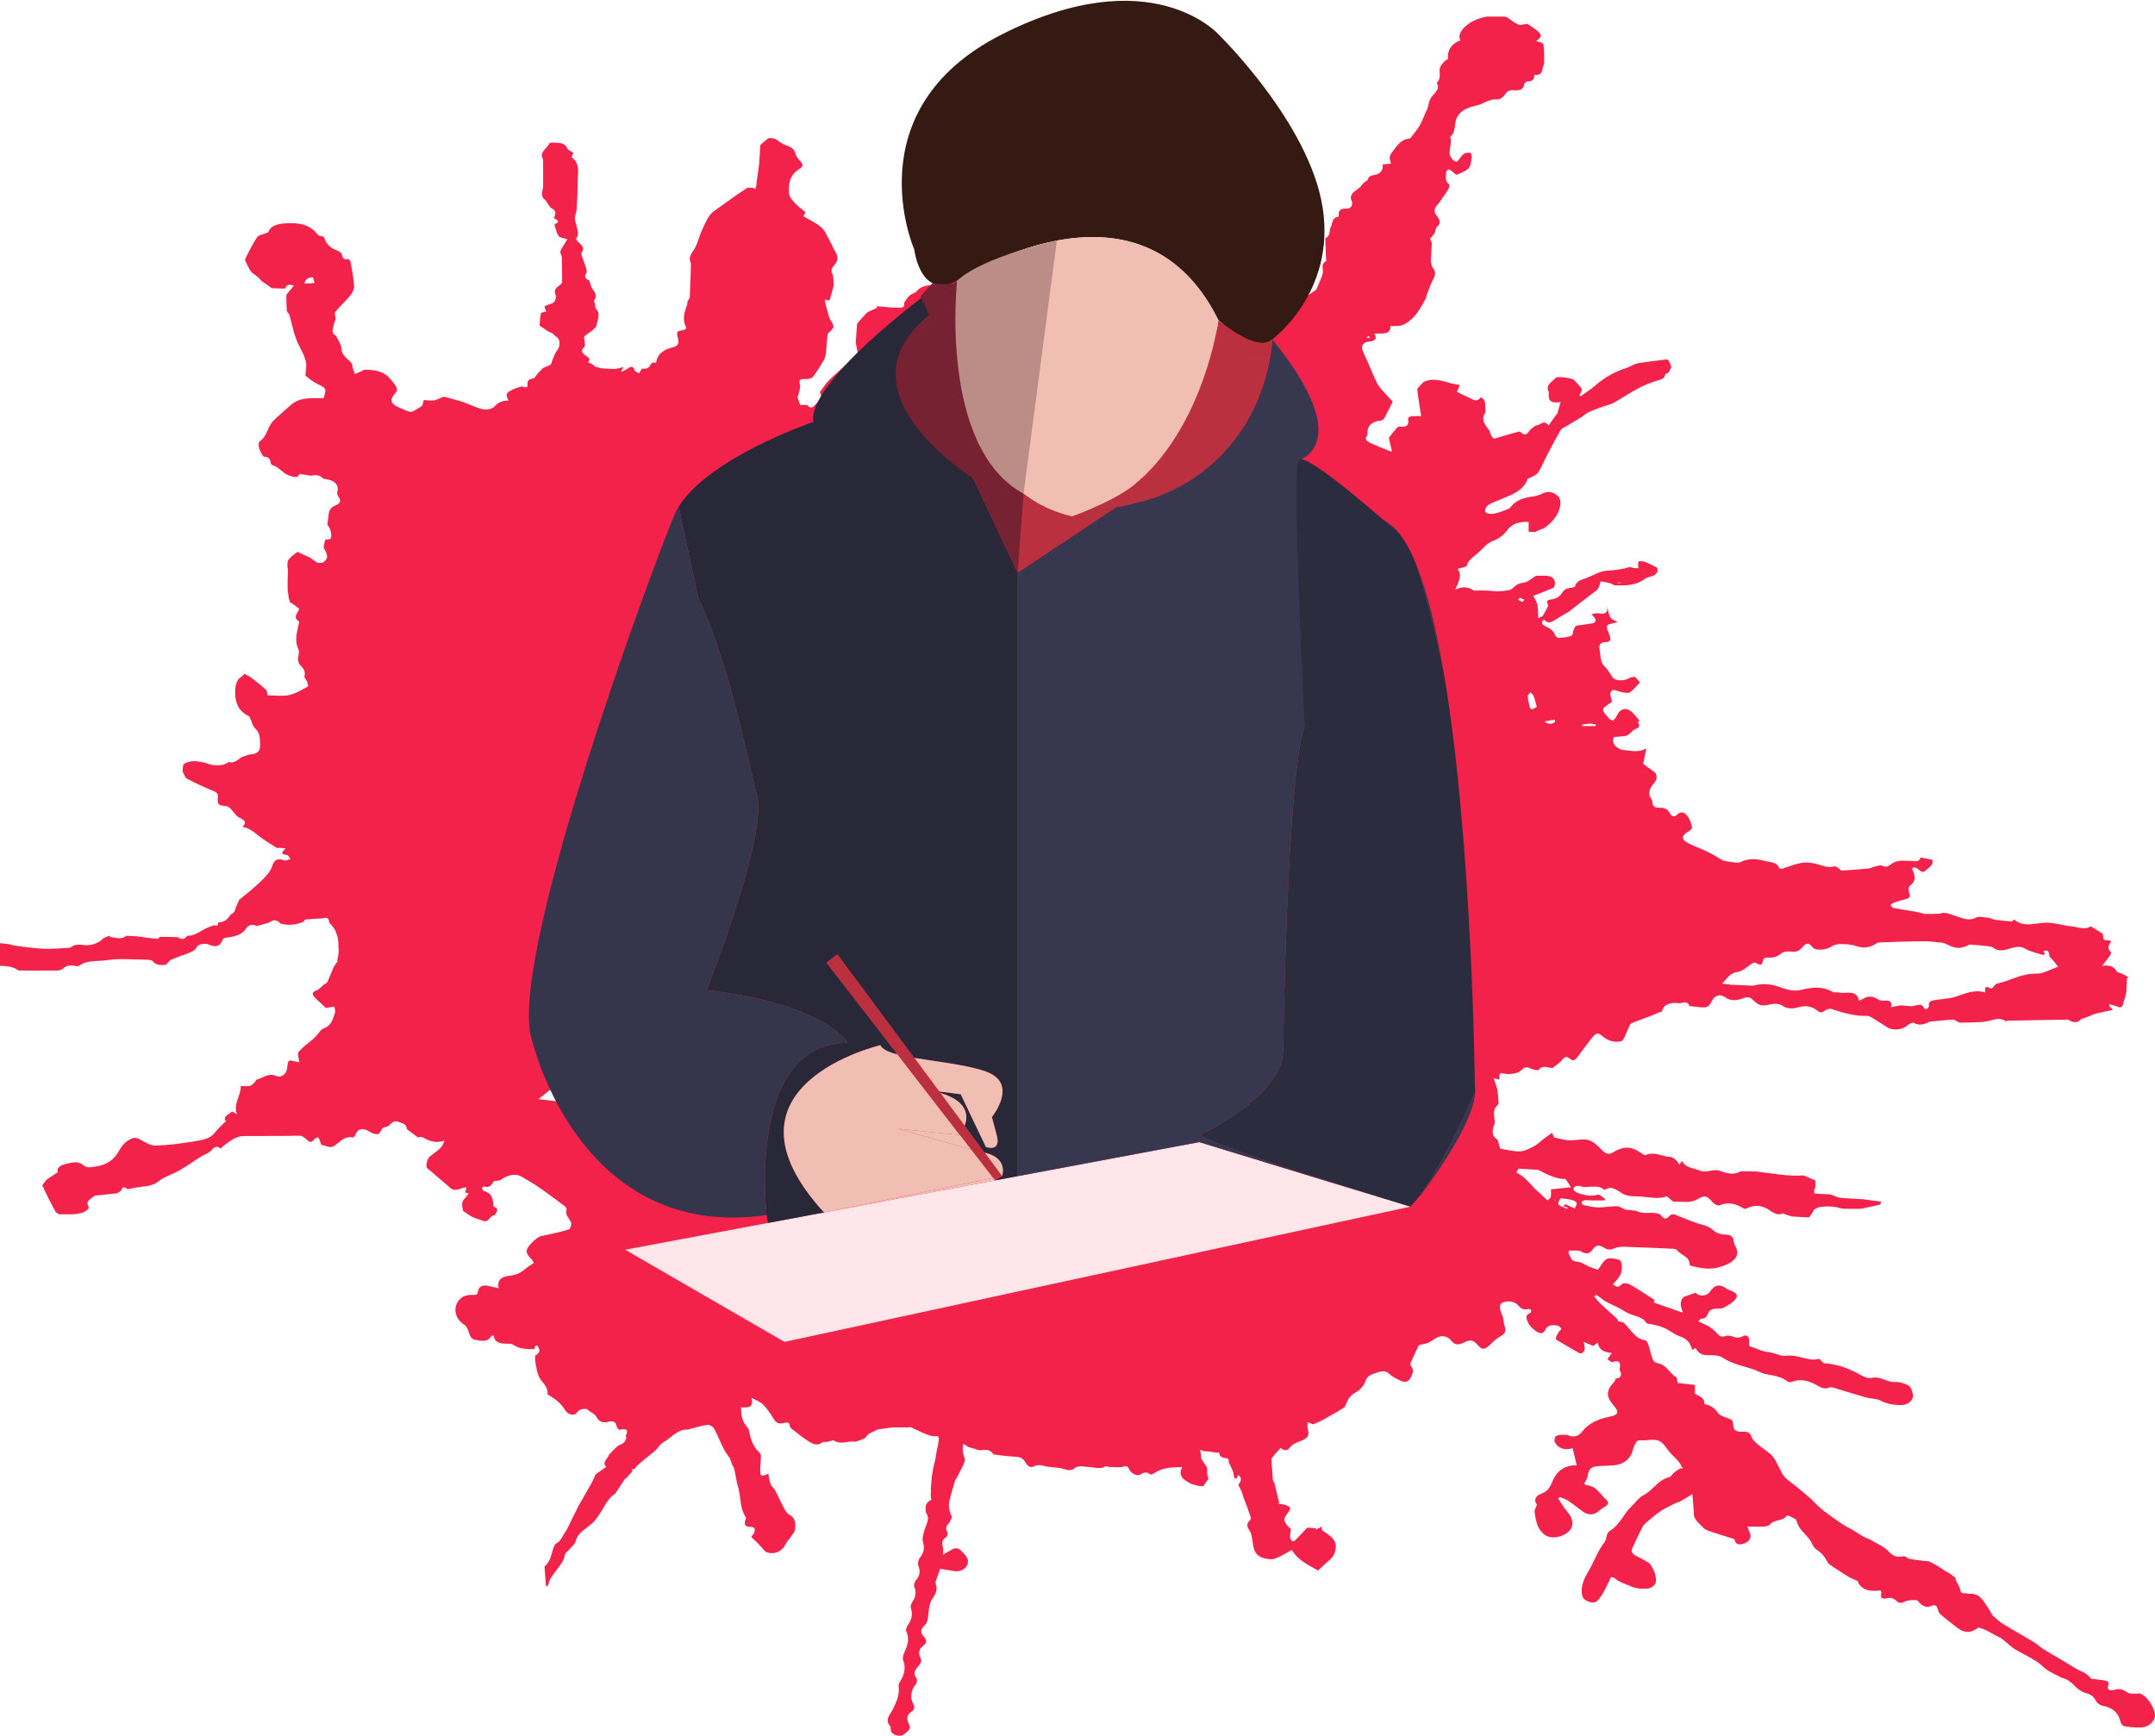 <svg width="910" height="733" viewBox="0 0 910 733" fill="none" xmlns="http://www.w3.org/2000/svg">
<path d="M785.705 510.476C783.142 510.471 780.801 510.527 778.469 510.426C777.474 510.383 776.507 509.967 775.51 509.803C774.47 509.633 773.41 509.482 772.356 509.469C771.104 509.452 769.83 509.498 768.604 509.696C767.747 509.834 766.954 510.273 766.102 510.753C765.447 511.976 764.823 513.023 763.827 514.106C761.197 513.994 758.94 513.847 756.682 513.7C755.68 513.385 754.673 513.084 753.681 512.746C753.453 512.669 753.189 512.304 753.098 512.344C749.636 513.866 747.673 510.861 745.257 509.944C742.146 508.762 739.983 509.114 737.432 510.379C737.113 510.537 736.419 510.384 736.059 510.169C732.94 508.313 729.769 507.433 726.063 509.013C725.491 509.257 723.953 508.55 723.408 507.919C720.844 504.953 720.125 504.492 716.583 506.508C713.46 508.285 710.287 507.241 707.169 507.481C706.279 507.549 705.246 506.188 703.895 505.202C700.78 506.451 696.857 505.602 692.881 505.305C690.223 505.106 687.554 505.411 685.161 504.045C682.835 502.717 680.744 500.407 677.516 502.518C674.585 499.795 670.66 501.962 667.353 500.95C666.057 500.553 664.429 500.782 664.444 502.302C664.45 502.888 665.908 503.705 666.869 503.993C669.404 504.753 671.939 505.369 674.752 504.485C675.45 504.266 676.809 505.664 677.865 506.318C677.764 506.522 677.663 506.726 677.562 506.931C675.644 506.931 673.725 506.941 671.807 506.926C670.937 506.919 670.052 506.76 669.205 506.866C668.701 506.93 667.971 507.312 667.871 507.665C667.774 508.012 668.262 508.802 668.637 508.883C670.682 509.323 672.767 509.85 674.847 509.879C677.503 509.915 680.171 509.33 682.827 509.372C683.953 509.39 685.06 510.321 686.569 510.869C688.316 511.039 689.669 511.178 691.022 511.318C693.603 512.853 696.581 511.834 699.32 512.326C700.019 512.451 700.946 512.637 701.285 513.08C702.78 515.037 703.46 515.104 705.461 513.039C706.084 512.837 706.473 512.801 706.861 512.765C711.062 514.353 715.149 516.286 719.51 517.381C721.676 517.925 722.79 518.971 724.249 520.115C725.227 520.882 726.867 521.279 728.232 521.321C730.477 521.391 731.912 521.832 732.075 524.076C732.144 525.024 732.669 525.966 733.102 526.869C734.561 529.919 732.723 532.368 729.385 533.871C726.365 535.232 723.464 535.946 720.223 535.675C718.247 535.51 716.302 535.029 714.361 534.623C713.995 534.547 713.428 534.146 713.439 533.912C713.591 530.684 709.789 530.105 708.289 527.99C708.012 527.599 707.148 527.372 706.539 527.344C699.586 527.017 692.632 526.702 685.674 526.494C684.359 526.454 682.906 526.674 681.728 527.165C680.125 527.832 678.896 527.9 677.403 526.925C675.118 525.433 673.872 525.723 672.353 527.879C671.255 529.435 669.857 529.63 668.139 528.768C667.763 528.578 667.428 528.184 667.052 528.161C665.538 528.07 664.016 528.075 662.501 528.127C662.456 528.128 662.225 529.172 662.471 529.515C663.388 530.795 663.264 532.707 666.072 532.817C667.857 532.887 669.551 534.297 671.332 535.02C672.649 535.554 674.04 535.948 674.767 536.192C676.159 534.416 676.97 532.44 678.551 531.657C679.856 531.01 682.154 531.552 683.84 532.031C684.457 532.206 684.885 533.717 684.876 534.615C684.844 538.05 684.36 538.865 681.028 542.384C682.357 543.31 683.422 543.994 684.857 542.294C685.241 541.838 687.133 541.849 687.917 542.258C690.382 543.541 692.653 545.111 694.99 546.581C696.147 547.308 697.283 548.061 698.653 548.947C698.589 549.151 698.422 549.691 698.315 550.035C702.455 551.486 706.432 552.879 710.621 554.346C709.793 551.888 708.923 549.42 711.17 547.583C712.807 547.031 714.444 546.478 716.128 545.91C717.247 547.573 720.684 547.505 722.024 545.526C724.148 542.388 726.134 542.076 729.432 544.364C729.501 544.411 729.555 544.48 729.631 544.513C731.394 545.282 734.179 546.075 733.271 547.952C732.406 549.736 729.954 551.095 727.895 552.206C726.734 552.832 724.918 552.449 723.472 552.777C722.697 552.953 721.717 553.559 721.469 554.17C720.893 555.589 720.496 556.917 718.328 556.886C718.065 556.882 717.793 557.395 717.175 558.027C718.94 558.862 720.604 559.463 722.011 560.37C723.286 561.192 724.401 562.269 725.363 563.382C726.243 564.4 727.046 564.707 728.464 564.233C729.265 563.966 730.388 563.972 731.18 564.255C732.86 564.855 734.25 565.256 736.059 564.246C737.385 563.507 738.571 564.284 738.615 565.817C738.645 566.87 738.621 567.925 738.621 568.39C741.6 569.395 744.034 570.706 746.6 570.949C749.337 571.209 752.148 572.875 754.132 572.568C758.361 571.913 761.645 573.902 765.413 574.131C766.332 574.187 767.274 573.938 768.222 573.827C768.799 574.361 769.393 574.912 770.045 575.581C770.166 575.709 770.23 575.719 770.294 575.729C774.983 575.948 779.221 577.337 783.283 579.354C785.5 580.454 788.298 582.364 790.192 581.899C794.188 580.918 796.745 583.871 800.314 583.633C802.142 583.511 804.317 584.164 805.859 585.082C806.922 585.715 807.445 587.356 807.721 588.628C808.271 591.168 805.896 593.284 802.98 593.324C799.826 593.366 796.965 592.904 794.139 591.461C792.385 590.566 789.993 590.693 787.975 590.124C783.374 588.826 778.83 587.373 774.253 586.009C773.772 585.865 773.114 585.698 772.728 585.869C770.189 586.993 768.588 585.692 766.521 584.601C763.61 583.063 760.254 582.089 756.705 583.53C756.194 583.738 755.199 583.672 754.811 583.363C752.105 581.207 748.698 580.848 745.35 580.194C743.803 579.892 742.42 578.989 740.92 578.451C736.397 576.829 731.48 576.1 727.452 573.328C726.184 572.456 724.048 572.26 722.311 572.265C718.671 572.276 717.785 572.012 715.928 569.253C715.559 569.501 715.199 569.743 714.773 570.029C714.593 569.749 714.419 569.571 714.356 569.367C713.651 567.087 712.385 565.344 709.645 564.435C707.834 563.834 706.211 562.744 704.599 561.753C702.317 560.351 699.799 559.57 697.083 559.167C696.413 559.068 695.41 558.983 695.176 558.602C693.31 555.551 689.229 555.8 686.496 554.013C683.812 552.258 680.7 551.012 677.811 549.49C677.088 549.109 676.514 548.515 675.854 548.038C675.257 547.606 674.635 547.202 674.023 546.786C673.737 547.02 673.45 547.255 673.163 547.49C674.197 548.648 675.148 549.874 676.283 550.95C678.392 552.948 680.632 554.838 682.756 556.824C683.116 557.16 683.171 557.747 683.236 557.904C684.208 558.181 685.258 558.208 685.781 558.683C686.983 559.773 687.875 561.12 688.99 562.292C690.526 563.906 691.913 565.666 694.677 565.945C695.217 566 695.807 567.093 696.04 567.793C696.733 569.877 697.16 572.031 697.914 574.096C698.143 574.723 699.029 575.507 699.726 575.606C703.769 576.179 704.799 579.82 707.732 581.515C708.281 581.832 708.16 583.039 708.39 584.009C710.732 584.277 713.226 584.562 715.725 584.847C715.725 586.014 715.725 587.122 715.719 588.404C715.714 588.578 715.771 588.568 715.771 588.568C717.52 589.685 720.055 590.248 719.693 592.926C722.097 593.428 723.947 594.359 725.282 596.478C726.069 597.727 728.279 598.426 730.003 599.038C731.237 599.475 731.77 599.844 731.826 601.095C731.959 604.096 732.833 604.692 736.109 604.599C737.789 604.551 738.992 604.838 739.547 606.65C739.935 607.919 741.245 609.06 742.383 610.045C744.362 611.758 746.901 613.065 748.51 614.989C750.22 617.035 751.089 619.615 752.397 621.93C752.87 622.768 753.42 623.63 754.162 624.282C755.695 625.627 757.429 626.795 758.991 628.117C761.595 630.322 764.341 632.436 766.642 634.869C769.805 638.213 773.8 640.665 777.559 643.373C779.021 644.426 780.78 645.155 782.36 646.088C783.78 646.927 785.097 647.902 786.538 648.708C787.74 649.38 789.126 649.804 790.307 650.498C792.84 651.988 795.847 653.208 797.627 655.235C799.509 657.378 801.268 657.676 803.885 657.194C804.449 657.09 805.208 657.801 806.205 658.298C808.737 658.714 810.942 658.97 813.336 659.243C813.779 659.271 814.032 659.281 814.285 659.291C814.375 659.292 814.465 659.294 814.751 659.435C815.952 660.099 816.957 660.623 817.962 661.148C818.87 661.73 819.777 662.312 820.936 663.056C821.338 663.331 821.488 663.445 821.709 663.619C821.88 663.755 821.991 663.818 822.251 663.896C822.483 663.943 822.576 663.96 822.742 664.043C822.917 664.195 823.028 664.27 823.153 664.357C823.158 664.379 823.176 664.422 823.176 664.422C823.971 664.946 824.767 665.47 825.688 666.246C825.81 666.704 825.807 666.909 825.804 667.114C826.483 668.379 827.162 669.643 827.832 671.203C827.812 673.744 830.136 672.33 831.074 673.091C836.091 672.45 837.383 676.039 839.384 678.769C840.13 679.786 840.637 680.937 841.366 682.143C842.903 683.43 844.196 684.767 845.778 685.742C850.01 688.347 854.398 690.755 858.654 693.331C860.257 694.301 861.596 695.603 863.181 696.601C865.689 698.178 868.314 699.612 870.868 701.134C872.894 702.341 874.859 703.628 876.906 704.806C878.038 705.458 879.346 705.879 880.455 706.555C881.367 707.112 882.103 707.893 882.913 708.755C882.908 708.935 882.952 708.914 882.952 708.914C884.656 709.119 886.372 709.266 888.059 709.547C889.493 709.786 891.04 709.817 890.222 711.964C889.434 714.031 891.959 713.888 892.84 713.606C895.18 712.858 896.693 713.559 898.454 714.776C899.276 715.344 900.807 715.148 902.023 715.243C902.521 715.281 903.079 715.035 903.533 715.152C906.868 716.008 911.056 722.816 909.758 725.717C908.736 728.001 906.595 729.537 903.594 729.514C901.342 729.497 899.058 729.339 896.867 728.925C896.215 728.802 895.538 727.647 895.37 726.881C894.573 723.233 891.973 721.055 887.865 720.326C886.777 720.133 885.48 719.133 885.039 718.221C884.159 716.404 882.806 715.505 880.724 714.929C879.354 714.55 878.007 713.73 876.996 712.815C875.124 711.119 873.612 709.09 870.561 708.491C867.777 706.951 864.996 705.97 862.674 703.757C859.568 700.796 855.071 698.954 851.168 696.637C850.881 696.467 850.564 696.338 850.064 695.961C848.316 694.459 846.765 693.187 845.215 691.915C843.231 690.887 841.248 689.859 839.038 688.608C837.799 688.029 836.787 687.672 835.774 687.315C835.601 687.336 835.373 687.302 835.264 687.386C830.113 691.367 826.941 687.658 823.516 685.048C822.007 683.898 820.525 682.711 819.147 681.445C818.687 681.021 818.496 680.314 818.342 679.706C817.983 678.296 817.392 677.354 815.495 678.181C813.727 678.952 812.284 678.371 811.009 677.274C810.403 676.752 809.864 675.725 809.278 675.716C807.603 675.688 805.677 675.689 804.297 676.373C802.429 677.298 801.59 676.848 800.364 675.642C799.758 675.045 798.302 674.617 797.438 674.813C795.08 675.348 793.794 675.215 794.429 672.676C794.509 672.357 794.247 671.973 794.147 671.63C788.544 672.312 785.762 670.966 784.337 667.585C782.641 666.818 781.547 666.447 780.611 665.877C778.325 664.485 776.088 663.029 773.882 661.541C773.064 660.989 772.106 660.391 771.698 659.618C770.597 657.535 769.346 655.773 767.055 654.376C765.626 653.505 765.19 651.454 764.115 650.046C762.955 648.526 761.473 647.195 760.312 645.676C759.416 644.505 758.799 643.171 758.499 641.722C757.634 641.245 756.789 640.737 755.894 640.307C755.48 640.109 754.6 639.9 754.555 639.977C753.068 642.504 749.15 641.5 747.43 643.781C747.005 644.344 745.707 644.584 744.785 644.637C742.649 644.759 740.498 644.676 737.933 644.676C738.344 645.816 738.566 646.604 738.908 647.35C739.814 649.326 738.579 650.895 736.973 651.605C735.563 652.229 733.083 652.93 732.495 650.24C732.466 650.107 732.329 649.93 732.195 649.887C729.022 648.879 725.823 647.931 722.675 646.866C721.462 646.456 720.01 646.021 719.286 645.185C717.652 643.299 715.061 641.813 715.245 638.814C715.241 638.63 715.239 638.633 715.276 638.578C715.36 638.396 715.335 638.278 715.24 638.17L715.242 638.171C715.062 635.965 714.881 633.758 714.652 630.948C712.652 632.152 711.032 633.159 709.37 634.109C708.907 634.373 708.281 634.411 707.796 634.656C705.659 635.734 703.399 636.682 701.461 637.993C699.049 639.624 696.847 641.512 694.684 643.403C693.932 644.06 693.475 645.023 693.039 645.905C691.742 648.527 690.482 651.164 689.29 653.823C688.635 655.282 689.361 656.286 690.87 657.028C692.622 657.888 694.318 658.839 696.005 659.796C696.428 660.036 696.822 660.404 697.059 660.793C698.506 663.172 699.654 665.734 699.146 668.397C698.96 669.373 697.158 670.7 695.958 670.818C693.449 671.065 690.902 670.944 688.4 669.773C686.139 668.715 683.608 668.146 681.776 666.4C681.443 666.082 680.678 666.111 680.28 666.018C678.855 668.843 677.773 671.658 676.042 674.122C675.236 675.27 674.198 677.199 671.764 676.622C668.746 675.907 667.95 674.592 667.92 672.044C667.883 668.946 669.068 666.349 670.68 663.668C673.105 659.635 674.56 655.083 677.457 651.369C678.756 649.704 677.957 647.595 679.911 646.401C684.031 643.882 685.436 639.507 688.705 636.397C690.474 634.714 691.87 632.504 694.015 631.401C698.128 629.287 700.081 624.892 705.035 623.75C705.713 623.593 706.081 622.563 706.71 622.046C707.58 621.331 708.561 620.718 709.494 620.062C709.86 620.097 710.225 620.133 710.591 620.168C709.988 619.138 709.529 618.014 708.752 617.096C707.278 615.355 705.365 613.868 704.096 612.03C701.47 608.23 700.292 607.612 695.141 608.206C693.821 608.358 691.878 607.977 691.289 608.608C690.199 609.774 689.767 611.475 689.296 613.009C688.287 616.3 685.311 618.541 681.27 618.815C679.359 618.944 677.442 619.022 675.525 619.083C671.963 619.198 670.892 620.175 670.447 623.281C670.293 624.36 669.514 625.371 668.971 626.516C669.265 626.733 669.567 627.151 669.91 627.179C674.322 627.539 675.678 631.095 678.279 633.322C679.581 634.437 679.116 635.485 677.618 636.312C676.744 636.794 675.928 637.391 675.204 638.038C673.309 639.731 670.926 640.019 668.727 638.532C666.524 637.042 664.534 635.312 662.329 633.826C661.265 633.109 659.921 632.71 658.703 632.167C658.472 632.399 658.24 632.632 658.009 632.864C659.173 634.586 660.148 636.438 661.542 638.002C663.943 640.694 664.716 643.571 663.243 645.789C661.58 648.292 656.948 650.03 653.59 648.817C651.946 648.224 650.423 646.553 649.683 645.052C648.682 643.022 648.316 640.704 648.026 638.475C647.902 637.52 648.654 636.477 649.043 635.372C647.669 633.894 648.104 631.759 650.854 630.763C653.659 629.748 654.533 627.968 655.457 625.769C657.224 621.561 660.353 618.616 665.801 618.818C665.191 616.214 664.642 613.874 664.099 611.56C660.805 612.529 658.145 611.828 656.581 609.067C656.191 608.378 656.551 606.679 657.156 606.388C658.294 605.842 659.864 605.862 661.249 605.885C662.119 605.899 662.966 606.513 663.846 606.568C665.748 606.687 666.935 606.044 668.17 604.465C670.838 601.054 674.87 599.209 679.575 598.284C683.563 597.5 683.83 596.324 681.333 593.418C678.086 589.64 678.182 587.219 681.687 583.498C681.948 583.221 682.02 582.808 682.201 582.293C682.222 582.128 682.225 582.125 682.225 582.125C683.808 582.253 684.833 581.134 684.448 579.656C684.314 579.141 683.841 578.617 683.923 578.151C684.31 575.943 684.483 574.119 680.772 575.178C680.314 575.309 679.475 574.415 678.792 573.983C679.415 573.083 679.886 572.403 680.623 571.337C677.384 571.113 675.109 570.057 674.74 566.89C673.799 567.62 673.307 568.001 672.789 568.403C671.607 567.89 670.4 567.366 668.734 566.643C669.275 568.964 669.836 571.015 667.248 571.619C664.195 569.855 661.385 568.256 658.611 566.611C657.966 566.229 656.921 565.646 656.968 565.234C657.074 564.298 657.699 563.392 658.201 562.513C658.5 561.988 659.409 561.359 659.267 561.089C658.963 560.505 658.2 559.785 657.549 559.721C655.587 559.528 653.623 559.328 652.558 561.574C651.677 563.432 650.18 563.304 648.437 562.013C647.101 561.024 646.015 560.082 645.33 558.609C644.538 556.911 643.719 555.48 646.239 554.395C646.511 554.277 646.701 553.536 646.54 553.257C646.378 552.976 645.657 552.697 645.306 552.788C643.241 553.322 642.056 552.44 640.923 551.079C639.546 549.422 635.887 549.077 634.057 550.289C632.981 551.002 633.442 553.544 634.288 555.267C635.042 556.803 634.853 558.676 635.448 560.297C636.359 562.78 634.718 563.726 632.715 564.867C631.22 565.719 630.122 567.101 628.825 568.227C626.729 570.044 625.79 569.995 624.022 568.01C622.015 565.756 621.039 565.583 618.127 566.966C615.532 568.197 614.288 567.963 612.619 565.929C611.226 564.231 608.816 563.768 606.728 564.878C605.468 565.548 604.369 566.473 603.061 567.039C601.916 567.535 600.579 567.689 599.156 568.035C598.182 570.104 596.97 572.589 595.858 575.108C595.628 575.628 595.472 576.474 595.786 576.827C597.228 578.451 596.594 579.942 595.81 581.548C594.853 583.51 593.471 584.057 591.343 582.997C589.76 582.208 587.981 581.484 586.83 580.321C584.924 578.396 583.001 579.101 581.011 579.778C579.043 580.448 577.255 580.98 576.544 583.362C575.987 585.227 574.058 587.19 572.122 588.22C569.747 589.485 569.123 591.311 568.254 593.218C568.063 593.638 567.944 594.201 567.576 594.423C564.661 596.18 561.718 597.902 558.733 599.565C557.529 600.235 556.199 600.73 554.553 601.474C554.231 601.35 553.461 601.056 552.25 600.592C552.187 601.413 551.99 602.035 552.121 602.599C553.003 606.407 552.686 607.218 548.628 608.782C546.999 609.41 545.612 609.962 544.615 611.381C543.681 612.709 542.203 612.76 540.782 611.425C539.521 612.861 538.199 614.191 537.139 615.666C536.755 616.201 536.996 617.081 537.009 618.084C537.202 620.596 537.314 622.83 537.498 625.059C537.526 625.397 537.887 625.714 538.094 626.041C538.794 628.926 539.495 631.811 540.195 634.696C539.952 634.787 539.708 634.878 539.465 634.97C540.129 635.051 540.815 635.065 541.455 635.224C545.423 636.203 545.586 636.6 543.328 639.571C541.706 641.707 542.026 642.831 545.115 645.719C545.054 646.945 544.74 647.88 544.74 648.815C544.74 649.478 545.096 650.173 545.456 650.78C545.527 650.898 546.542 650.83 546.786 650.588C548.593 648.795 550.314 646.936 552.063 645.098C553.268 645.197 554.474 645.296 555.679 645.396C555.684 645.577 555.688 645.759 555.693 645.94C556.52 645.504 557.348 645.068 558.356 644.616C557.748 645.653 558.124 646.133 559.311 646.911C561.08 648.07 563.051 649.524 563.768 651.23C564.428 652.801 564.012 655.046 563.212 656.67C562.429 658.259 560.567 659.441 559.171 660.795C558.383 661.559 557.58 662.309 556.62 663.22C552.424 660.871 547.88 658.739 545.515 654.514C543.16 655.767 540.908 657.251 538.391 658.188C537.116 658.662 535.27 658.415 533.841 658.035C528.985 656.745 529.31 652.915 528.706 649.55C528.52 648.516 528.335 647.396 527.75 646.52C526.685 644.924 526.058 643.524 527.834 641.99C528.163 641.706 528.248 640.973 528.101 640.536C527.193 637.832 526.186 635.153 525.099 632.334C524.837 631.692 524.689 631.18 524.507 630.328C523.954 629.029 523.435 628.07 522.915 627.112C523.748 625.708 524.877 624.314 522.875 622.826C522.73 623.216 522.564 623.664 522.212 624.245C521.796 624.37 521.566 624.363 521.336 624.356C521.207 623.854 521.077 623.351 520.881 622.551C520.81 622.046 520.806 621.84 520.802 621.634C520.207 620.318 519.612 619.002 518.846 617.482C519.189 615.558 517.742 615.759 516.607 615.655C516.372 615.523 516.138 615.391 515.683 615.129C515.334 614.886 515.204 614.774 515.075 614.662C514.997 614.227 514.919 613.791 514.856 613.439C514.057 613.439 513.419 613.439 512.486 613.302C511.563 613.077 510.935 612.989 510.135 612.901C509.732 612.902 509.502 612.903 509.098 612.888C508.694 612.85 508.464 612.827 508.133 612.708C507.591 612.502 507.151 612.391 506.71 612.279C506.82 612.648 506.93 613.017 507.064 613.554C507.122 614.059 507.154 614.397 507.187 614.734C507.252 615.254 507.152 615.851 507.414 616.278C508.091 617.378 508.928 618.403 509.739 619.8C509.781 620.507 509.785 620.871 509.788 621.235C509.783 621.55 509.777 621.865 509.775 622.51C509.953 623.373 510.127 623.907 510.302 624.441C510.193 624.664 510.084 624.887 509.724 625.277C509.05 626.163 508.628 626.883 508.206 627.603C507.501 627.598 506.797 627.592 505.846 627.448C504.73 627.085 503.862 626.862 502.993 626.638C502.072 626.074 501.075 625.583 500.247 624.929C498.472 623.526 497.946 621.804 499.281 619.579C494.823 619.534 490.892 619.747 487.468 622.043C486.98 622.37 485.963 622.819 485.796 622.674C484.268 621.348 483.017 621.77 481.438 622.702C480.065 623.512 477.498 622.127 476.712 620.261C476.192 619.027 475.65 619.021 474.212 619.375C472.464 619.805 470.48 619.527 468.6 619.496C468.03 619.486 467.257 619.01 466.932 619.204C464.511 620.647 462.068 619.511 459.621 619.476C457.512 619.446 455.082 618.416 453.056 620.595C452.223 620.787 451.663 620.801 451.103 620.816C449.901 620.516 448.716 620.128 447.491 619.936C445.87 619.682 444.217 619.581 442.264 619.358C441.951 619.302 441.708 619.266 441.708 619.266C439.99 618.766 438.455 618.332 436.528 619.248C434.422 620.249 433.418 618.09 432.685 617.049C431.631 615.554 430.464 615.236 428.684 615.155C425.788 615.023 422.907 614.636 419.758 614.231C419.388 613.991 419.278 613.877 419.165 613.766C417.88 611.805 415.788 612.316 413.602 612.42C413.377 612.412 413.332 612.407 413.207 612.324C412.684 612.158 412.285 612.073 411.873 611.96C411.861 611.931 411.823 611.879 411.823 611.879C410.888 611.631 409.952 611.382 408.74 610.974C407.99 610.49 407.517 610.167 406.781 609.665C406.65 610.531 406.576 611.02 406.502 611.509C406.565 612.23 406.578 612.959 406.701 613.672C406.909 614.872 407.71 616.21 407.335 617.227C406.385 619.801 404.922 622.229 403.656 624.712C403.587 624.847 403.387 624.941 403.349 625.076C402.518 627.985 401.597 630.878 400.919 633.814C400.404 636.039 400.823 638.195 401.901 640.332C402.211 640.948 401.258 642.054 400.832 643.086C399.518 644.305 399.142 645.408 400.046 646.91C400.365 647.44 400.081 648.717 399.556 649.082C397.952 650.195 397.552 651.364 398.096 653.078C398.416 654.084 398.155 655.233 398.155 656.612C399.49 655.809 400.659 655.083 401.856 654.393C403.431 653.485 404.85 653.705 406.001 654.987C406.905 655.993 408.079 656.957 408.512 658.118C409.671 661.222 406.6 664.047 402.941 663.449C400.822 663.103 398.701 662.764 397.009 662.49C396.377 664.259 395.773 665.908 395.208 667.567C395.085 667.926 394.95 668.368 395.079 668.693C396.047 671.145 395.275 672.917 393.659 675.224C391.984 677.617 392.31 681.073 391.686 684.052C391.541 684.747 391.283 685.553 390.753 686.036C388.749 687.867 388.362 689.174 390.147 691.208C391.552 692.809 391.334 693.859 389.718 695.086C387.986 696.402 387.76 698.12 388.626 699.9C389.285 701.254 389.065 702.213 387.947 703.412C386.568 704.888 385.284 706.585 387.032 708.745C387.486 709.307 387.141 710.819 386.557 711.49C384.746 713.576 384.177 716.889 385.565 719.329C386.356 720.718 386.348 721.983 384.76 722.967C382.604 724.302 382.882 726.184 383.738 727.853C384.425 729.191 384.445 730.083 383.27 731.113C381.895 732.32 380.743 733.554 378.369 732.736C376.669 732.15 376.058 731.265 376.121 729.805C376.131 729.577 376.184 729.276 376.047 729.13C373.32 726.199 376.014 723.971 377.207 721.477C378.649 718.462 379.985 715.385 379.471 711.973C379.388 711.425 379.666 710.76 379.99 710.254C381.845 707.364 382.656 704.434 381.395 701.12C381.032 700.164 381.42 698.829 381.89 697.821C383.235 694.936 384.207 692.135 382.745 689.003C382.402 688.27 382.816 687.014 383.358 686.261C384.997 683.988 385.507 681.692 384.638 679.078C384.411 678.397 384.694 677.421 385.12 676.77C386.533 674.609 387.177 672.512 386.052 670.022C385.712 669.269 386.263 667.917 386.906 667.169C388.556 665.248 388.633 663.402 387.806 661.166C387.431 660.152 387.818 658.573 388.54 657.667C390.179 655.606 390.484 653.688 389.768 651.228C389.308 649.649 389.938 647.745 390.408 646.057C391.077 643.654 392.91 641.384 390.967 638.718C390.737 636.571 390.604 634.519 393.239 633.392C393.411 633.318 393.182 632.524 393.045 631.94C392.986 631.191 393.023 630.568 393.155 629.89C393.186 629.538 393.122 629.24 393.05 628.75C393.179 627.014 393.315 625.469 393.452 623.924C393.664 622.572 393.834 621.214 394.101 619.871C394.332 618.705 394.729 617.564 394.95 616.397C395.158 615.3 395.232 614.183 395.549 612.791C395.984 610.88 396.328 609.258 396.451 607.622C396.539 606.459 395.677 606.223 394.536 606.591C391.364 606.15 388.768 604.531 385.705 603.232C385.357 602.978 385.231 602.884 385.084 602.811C384.997 602.808 384.909 602.806 384.648 602.711C384.177 602.672 383.88 602.724 383.583 602.777C381.393 602.779 379.203 602.781 376.615 602.79C374.322 603.094 372.428 603.393 370.535 603.691C369.333 604.276 368.132 604.861 366.651 605.614C366.13 606.172 365.888 606.562 365.646 606.952C365.646 606.952 365.673 606.938 365.571 606.987C365.337 607.136 365.231 607.254 365.151 607.39C364.005 607.871 362.858 608.351 361.328 608.828C358.106 608.246 354.973 610.361 351.94 608.204C351.244 608.377 350.168 608.644 349.093 608.912C348.449 608.962 347.564 608.794 347.201 609.1C345.479 610.556 343.53 609.911 342.183 609.109C339.428 607.469 336.996 605.407 334.469 603.481C334.037 603.152 333.533 602.643 333.51 602.2C333.418 600.356 332.383 600.602 330.868 600.956C329.184 601.349 327.767 601.004 326.804 599.358C325.544 597.204 324.097 595.076 322.334 593.227C321.195 592.032 319.346 591.358 317.585 590.381C317.287 590.278 317.218 590.244 317.149 590.21C317.25 590.272 317.35 590.334 317.45 590.396C317.999 593.804 316.995 594.659 312.914 594.259C312.962 597.291 313.218 600.254 315.608 602.737C316.079 603.227 316.288 603.979 316.416 604.641C317.046 607.89 318.035 610.976 320.742 613.455C321.153 613.831 321.346 614.543 321.334 615.094C321.29 617.049 321.02 619.001 321.011 620.955C320.999 623.418 321.503 623.656 324.462 622.357C324.78 623.908 324.897 625.383 325.422 626.736C325.805 627.721 326.871 628.488 327.378 629.454C328.715 632.001 329.843 634.633 331.203 637.17C331.71 638.116 332.435 639.166 333.399 639.694C336.173 641.213 335.912 643.495 335.739 645.773C335.691 646.408 335.314 647.066 334.93 647.631C333.795 649.3 332.381 650.846 331.444 652.592C329.976 655.326 326.858 656.615 323.73 655.476C323.422 655.364 323.11 655.177 322.904 654.951C322.009 653.971 321.19 652.936 320.27 651.974C319.327 650.988 318.299 650.064 317.201 649.01C317.654 648.393 318.188 647.879 318.442 647.275C319.008 645.932 318.908 644.755 316.801 644.763C314.447 644.772 314.264 643.617 314.71 642.03C314.83 641.603 315.149 641.035 314.957 640.752C312.263 636.797 312.964 632.18 311.669 627.954C310.916 625.497 310.652 622.926 310.09 620.42C309.945 619.774 309.467 619.191 309.209 618.558C308.869 617.725 308.596 616.872 308.239 615.873C307.44 614.675 306.356 613.34 305.615 611.873C304.177 609.026 303.051 606.053 301.527 603.245C301.117 602.491 299.648 601.606 298.816 601.709C296.328 602.018 293.913 602.782 291.473 603.381C291.225 603.441 290.997 603.682 290.771 603.671C285.869 603.438 283.568 607.216 280.054 609.094C278.741 609.796 278.062 611.355 276.923 612.376C275.247 613.878 273.403 615.237 271.657 616.681C270.724 617.453 269.845 618.276 268.727 619.294C268.4 619.758 268.287 620.005 268.175 620.253C268.175 620.253 268.186 620.25 268.022 620.254C267.485 620.354 267.112 620.452 266.739 620.55C266.873 620.756 267.007 620.963 267.141 621.169C266.31 622.138 265.478 623.107 264.445 624.22C264.157 624.37 264.07 624.376 263.982 624.382C262.63 626.433 261.277 628.484 259.86 630.677C256.921 632.612 255.658 635.275 254.077 637.928C253.141 639.498 252.01 641.298 250.505 642.838C248.038 645.361 244.115 646.881 243.153 650.671C242.744 652.284 240.907 653.622 239.704 655.076C239.352 655.501 238.676 655.865 238.613 656.307C237.897 661.31 232.533 664.347 231.533 669.223C231.477 669.494 230.948 669.691 230.542 669.994C230.34 667.282 230.145 664.753 229.972 662.224C229.952 661.925 229.925 661.503 230.121 661.335C232.916 658.945 232.73 655.505 234.16 652.64C234.265 652.43 234.347 652.144 234.541 652.047C237.143 650.744 237.626 648.175 239.247 646.11C239.382 646.01 239.353 645.983 239.353 645.983C241.021 642.537 242.688 639.091 244.489 635.548C244.623 635.453 244.598 635.415 244.598 635.415C246.417 632.23 248.256 629.053 250.044 625.854C250.577 624.9 250.968 623.886 251.459 622.728C252.964 621.544 254.433 620.531 256.049 619.417C254.042 617.743 256.407 616.279 257.192 614.297C258.483 612.871 259.66 611.74 260.836 610.609C261.735 610.14 262.776 609.795 263.486 609.164C264.047 608.665 264.255 607.829 264.508 607.112C264.593 606.872 264.15 606.468 264.255 606.256C265.595 603.552 264.316 603.187 261.603 603.803C261.345 603.861 260.471 602.882 260.397 602.331C260.126 600.303 258.73 599.892 256.883 600.405C254.217 601.146 252.781 600.115 251.728 598.138C251.469 597.652 250.933 597.243 250.434 596.899C249.587 596.315 248.669 595.81 247.909 595.089C246.068 594.676 244.58 595.192 243.419 596.752C242.428 598.083 239.712 597.317 238.669 595.532C237.133 592.907 234.76 590.96 232.04 589.3C231.76 589.129 231.188 588.965 231.203 588.837C231.457 586.57 230.201 584.88 228.735 583.164C227.911 582.199 227.389 580.968 227.021 579.787C226.549 578.275 226.343 576.696 226.074 575.139C225.931 574.312 225.898 573.471 225.995 572.44C228.156 571.241 228.338 570.06 226.731 568.117C226.392 568.201 226.118 568.369 225.856 568.687C225.825 569.133 225.783 569.43 225.741 569.727C222.506 569.739 219.298 569.781 216.569 567.779C216.005 567.366 214.899 567.429 214.044 567.431C211.215 567.44 208.845 566.921 208.434 563.961C208.007 564.009 207.588 563.971 207.536 564.075C206.076 566.962 203.17 566.21 200.795 565.829C198.273 565.424 198.332 563.012 197.495 561.339C197.171 560.69 196.83 559.899 196.217 559.534C191.502 556.731 190.882 550.734 195.257 547.763C196.333 547.032 198.07 546.81 199.507 546.8C200.788 546.791 201.639 547.012 201.811 545.499C202.059 543.309 203.811 542.44 206.243 543.044C207.594 543.379 208.968 543.647 210.537 543.991C209.921 540.675 211.408 539.073 215.677 538.647C218.524 538.362 220.434 537.075 222.32 535.453C223.23 534.67 224.345 534.071 225.351 533.399C224.896 531.35 222.062 530.378 222.424 527.963C222.669 526.327 226.699 522.358 228.486 521.993C232.428 521.186 236.384 520.362 240.196 519.197C240.874 518.99 241.486 516.881 241.079 516.043C240.25 514.337 238.512 512.99 239.235 510.811C239.372 510.401 238.866 509.639 238.407 509.294C235.002 506.729 231.594 504.161 228.064 501.731C225.486 499.957 222.781 498.309 220.018 496.762C217.661 495.443 213.747 496.303 211.615 498.183C211.102 498.634 209.943 498.522 208.627 498.747C207.803 499.813 207.115 501.918 204.269 501.049C204.118 501.002 203.469 501.587 203.525 501.76C203.673 502.217 203.993 502.883 204.4 502.984C207.674 503.795 208.09 506.075 208.3 508.507C208.332 508.883 208.362 509.5 208.592 509.583C210.973 510.446 209.685 511.707 209.047 513.036C208.483 513.338 207.892 513.395 207.544 513.68C206.426 514.595 205.93 516.413 203.651 515.439C202.208 514.821 200.609 514.461 199.222 513.767C197.958 513.134 196.885 512.207 195.56 511.358C195.286 509.537 194.406 507.675 196.44 505.938C197.096 505.15 197.504 504.553 197.912 503.956C197.404 503.833 196.897 503.709 196.39 503.585C196.564 502.972 196.738 502.36 197.006 501.416C194.593 501.417 192.105 503.892 189.676 501.207C187.737 499.546 186.038 498.099 184.34 496.653C183.048 495.549 181.779 494.424 180.459 493.348C179.588 492.638 180.276 489.386 181.651 488.257C183.047 487.111 184.623 486.118 185.912 484.89C186.743 484.099 187.199 483.006 187.692 481.672C184.154 482.909 181.347 481.926 178.577 480.328C177.913 479.945 176.717 480.271 176.396 480.271C175.031 479.251 174.029 478.535 173.072 477.776C172.56 477.369 171.76 476.913 171.718 476.437C171.551 474.505 169.746 474.354 168.32 473.779C166.305 472.966 165.401 474.214 164.223 475.31C163.579 475.91 162.326 476.008 161.588 476.252C160.95 477.195 160.507 478.677 159.668 478.876C158.62 479.124 157.035 478.563 156.054 477.918C153.222 476.055 151.113 476.505 149.967 479.412C149.819 479.787 149.303 480.398 149.104 480.357C145.411 479.595 143.55 482.273 141.3 483.799C139.142 485.261 137.685 483.582 135.917 483.587C135.61 483.587 135.317 482.173 134.981 481.425C134.801 481.023 134.543 480.648 134.321 480.261C133.76 480.527 132.951 480.669 132.681 481.082C131.656 482.651 130.651 482.528 129.289 481.04C128.407 480.406 127.753 479.711 127.032 479.651C125.275 479.505 123.486 479.674 121.71 479.682C115.383 479.71 109.056 479.725 102.729 479.744C99.16 479.902 96.917 482.134 94.365 483.872C93.964 484.144 93.681 484.549 93.211 485.029C91.2 483.485 90.291 484.63 89.011 486.031C88.013 487.125 86.159 487.59 84.784 488.454C81.756 490.358 78.879 492.454 75.774 494.251C72.938 495.893 69.47 496.852 67.026 498.823C63.832 501.4 59.953 500.84 56.006 501.766C55.017 501.94 54.423 502.065 53.83 502.19C52.659 501.13 51.797 500.981 51.148 502.661C50.936 503.209 50.081 503.567 49.257 503.988C48.839 503.917 48.696 503.941 48.567 504.035C48.567 504.035 48.584 504.034 48.36 504.018C46.871 504.16 45.606 504.317 44.341 504.475C43 504.606 41.659 504.737 40.072 504.892C39.469 505.354 38.429 506.042 37.557 506.867C37.154 507.248 36.709 508.08 36.913 508.393C38.411 510.697 36.411 511.322 34.402 512.253C32.917 512.515 31.775 512.753 30.624 512.791C28.757 512.852 26.884 512.783 25.014 512.77C24.477 512.422 23.693 512.177 23.441 511.711C21.464 508.062 19.589 504.37 17.846 500.485C18.602 499.54 19.193 498.802 19.785 498.065C21.196 497.137 22.608 496.21 24.415 495.023C23.742 493.216 25.708 491.952 27.721 491.532C30.083 491.039 32.775 490.031 35.13 491.995C35.763 492.523 36.834 493.03 37.634 492.957C41.491 492.604 44.996 492.013 47.974 489.084C50.324 486.771 50.93 483.563 54.018 481.676C55.837 480.564 56.983 479.989 59.035 481.123C61.109 482.271 63.511 483.819 65.719 483.759C71.264 483.611 76.828 482.866 82.291 481.936C85.257 481.431 88.56 481.017 90.574 478.495C91.168 477.751 91.782 477.014 92.454 476.323C93.356 475.396 94.323 474.518 95.417 473.47C93.775 471.293 96.734 470.75 97.977 469.34C98.758 469.797 99.421 470.185 100.083 470.573C98.338 466.224 101.808 462.618 101.663 458.618C103.108 458.618 104.357 458.813 105.466 458.553C106.268 458.364 106.926 457.607 107.567 457.033C107.911 456.725 108.003 456.003 108.346 455.924C111.047 455.303 113.19 452.914 116.595 454.348C118.385 455.101 120.203 454.131 120.896 452.36C121.284 451.368 121.342 450.27 121.484 449.213C121.643 448.03 122.225 447.592 123.601 448.011C124.524 448.292 125.514 448.406 126.416 448.583C126.233 446.921 125.389 445.129 126.072 444.267C127.673 442.246 130.015 440.679 132.036 438.91C132.643 438.378 133.199 437.8 133.752 437.223C134.689 436.244 135.385 434.77 136.572 434.351C140.173 433.08 140.515 430.188 141.473 427.613C141.749 426.871 141.28 425.917 141.153 425.059C140.197 425.218 139.241 425.374 138.287 425.539C138.034 425.583 137.788 425.656 137.671 425.685C135.973 424.088 134.261 422.612 132.736 421C131.624 419.825 131.792 418.732 134.014 418.122C134.954 417.484 135.53 416.902 136.106 416.319C136.106 416.319 136.131 416.303 136.237 416.23C136.465 416.062 136.571 415.954 136.661 415.834C137.17 415.5 137.908 415.259 138.144 414.814C138.772 413.628 139.184 412.355 139.88 410.854C140.333 409.885 140.587 409.179 140.841 408.473C141.255 407.755 141.67 407.037 142.306 406.261C142.573 406.155 142.668 406.085 142.655 406.063C142.585 405.943 142.488 405.836 142.4 405.725C142.4 405.725 142.4 405.729 142.421 405.555C142.599 404.581 142.756 403.78 142.913 402.98C142.917 402.64 142.921 402.3 143.016 401.683C143.046 401.007 142.985 400.607 142.924 400.207C142.976 396.454 142.367 392.839 139.326 389.971C138.533 389.224 139.467 386.829 136.496 387.775C133.748 387.929 131.299 388.086 128.746 388.346C128.515 388.697 128.388 388.946 128.261 389.194C125.223 390.485 122.084 391 118.425 390.016C116.681 387.92 115.105 388.531 113.496 389.652C112.055 390.047 110.615 390.443 108.887 390.926C108.599 391.014 108.339 391.018 108.339 391.018C106.483 390.129 104.956 390.559 103.94 392.077C101.921 395.095 98.524 395.581 94.787 396.103C94.389 396.308 94.275 396.42 94.179 396.546C92.895 399.817 91.161 400.201 87.758 398.733C86.635 398.249 83.661 398.85 83.323 399.587C82.22 401.989 79.718 402.248 77.438 403.374C77.143 403.439 76.894 403.436 76.894 403.436C75.439 403.999 73.983 404.561 72.257 405.261C71.856 405.498 71.739 405.609 71.635 405.731C71.131 406.243 70.627 406.755 70.101 407.419C67.977 407.619 65.943 407.715 64.451 405.896C64.034 405.387 62.71 405.284 61.798 405.277C56.216 405.227 50.51 404.641 45.092 405.472C41.212 406.067 36.763 405.3 33.334 407.871C33.043 408.09 32.347 408.041 31.9 407.93C29.798 407.407 28.017 407.674 26.451 409.14C25.99 409.571 25.075 409.819 24.363 409.826C19.13 409.881 13.896 409.855 8.662 409.845C8.317 409.845 7.868 409.881 7.643 409.717C4.162 407.166 -0.199 408.262 -4.093 407.464C-6.35 407.002 -8.532 406.174 -10.665 405.346C-12.88 404.486 -15.042 403.496 -17.12 402.405C-17.62 402.143 -17.886 401.271 -17.93 400.661C-18.03 399.264 -18.039 397.844 -17.853 396.458C-17.772 395.858 -17.119 395.318 -16.538 394.742C-13.715 396.043 -11.104 397.466 -7.587 396.268C-3.734 398.583 0.572 398.089 4.534 398.843C4.534 398.843 4.55 398.854 4.692 398.945C5.267 399.125 5.7 399.212 6.134 399.3C7.193 399.457 8.252 399.613 9.536 399.785C9.762 399.8 9.783 399.83 9.783 399.83C12.759 400.123 15.729 400.592 18.712 400.662C22.221 400.745 25.741 400.481 29.623 400.209C31.452 398.765 33.175 398.802 35.092 399.051C38.589 399.506 41.505 398.376 43.85 396.082C44.45 395.832 45.051 395.582 45.92 395.267C46.189 395.202 46.441 395.225 46.451 395.321C46.461 395.416 46.472 395.609 46.653 395.712C49.033 395.974 51.332 396.922 53.291 395.187C53.291 395.187 53.316 395.182 53.448 395.185C53.579 395.188 53.826 395.204 53.826 395.204C54.821 395.25 55.818 395.281 56.812 395.346C57.789 395.411 58.763 395.511 60.095 395.711C62.438 396.067 64.425 396.307 66.554 396.496C66.956 396.179 67.215 395.914 67.603 395.644C67.73 395.639 67.985 395.626 67.985 395.626C70.257 395.629 72.529 395.632 75.138 395.773C77.055 397.139 78.126 396.504 79.005 395.169C82.613 395.292 84.883 392.814 87.84 391.672C88.632 391.366 89.386 390.985 90.447 390.685C92.341 391.47 91.937 390.313 92.061 389.654C93.023 389.402 94.079 389.289 94.922 388.858C95.707 388.457 96.266 387.717 96.954 386.9C97.177 386.462 97.372 386.25 97.624 386.028C97.682 386.019 97.795 385.996 97.944 385.942C98.37 385.615 98.647 385.342 98.925 385.069C99.083 384.706 99.241 384.342 99.44 383.676C99.985 382.25 100.49 381.128 100.994 380.007C103.65 377.784 106.426 375.658 108.929 373.311C111.388 371.005 113.979 368.709 115.046 365.546C115.954 362.855 117.272 362.34 120.14 363.329C120.799 363.556 121.826 362.963 122.683 362.748C122.185 362.155 121.741 361.099 121.179 361.049C118.227 360.785 118.955 359.782 120.71 358.272C119.763 358.171 119.149 358.085 118.532 358.045C117.935 358.007 117.165 358.222 116.763 357.969C114.113 356.302 111.364 354.705 108.997 352.758C106.862 351.002 104.514 349.371 102.352 349.202C104.831 346.774 102.571 346.175 100.68 345.055C99.319 344.25 98.571 342.679 97.427 341.545C96.902 341.024 96.115 340.451 95.389 340.384C92.145 340.087 91.734 339.749 92.033 336.852C92.172 335.501 91.807 334.684 90.169 334.028C86.309 332.482 82.541 330.725 78.905 328.806C78.016 328.337 77.781 326.915 77.101 325.857C77.085 324.818 77.213 323.852 77.437 322.72C80.471 320.823 83.563 321.346 86.991 322.224C90.305 323.719 94.934 323.411 96.483 321.766C99.639 322.775 100.873 319.675 103.387 319.276C104.124 319.159 104.807 318.63 105.527 318.608C108.458 318.519 109.941 317.28 109.838 314.616C109.743 312.165 109.975 309.701 107.767 307.582C106.632 306.493 106.326 304.744 105.624 303.301C105.46 302.963 105.303 302.514 104.987 302.358C100.651 300.214 99.396 296.84 99.296 292.678C99.246 290.612 99.44 288.768 100.571 287.018C100.963 286.412 101.646 285.949 102.393 285.413C102.591 285.405 102.566 285.375 102.566 285.375C102.82 285.02 103.074 284.665 103.17 284.532C104.279 285.15 105.301 285.574 106.119 286.203C108.269 287.855 110.43 289.515 112.365 291.351C112.945 291.901 112.794 293.041 112.921 293.643C116 293.643 119.235 294.122 122.168 293.505C124.968 292.915 127.49 291.234 130.025 289.876C130.287 289.736 129.893 288.5 129.641 287.818C129.342 287.008 128.368 286.13 128.563 285.486C129.178 283.459 128.024 282.217 126.721 280.844C126.184 280.279 125.886 279.386 125.86 278.633C125.809 277.123 126.617 275.384 126.012 274.133C124.173 270.332 125.496 266.754 126.251 263.093C126.307 262.821 126.299 262.37 126.115 262.256C123.45 260.593 125.797 259.073 126.33 257.071C125.494 256.397 124.431 255.541 123.066 254.628C122.672 254.575 122.581 254.579 122.491 254.584C122.491 254.584 122.486 254.593 122.499 254.424C122.331 253.747 122.15 253.241 121.969 252.734C121.8 251.662 121.631 250.589 121.458 249.131C121.437 246.556 121.42 244.367 121.551 242.12C121.653 241.486 121.607 240.909 121.531 240.186C121.457 239.842 121.413 239.646 121.369 239.451C121.476 238.432 121.219 237.215 121.77 236.438C122.683 235.151 124.116 234.148 125.655 233.081C127.767 233.996 129.552 234.854 131.338 235.712C132.2 236.345 132.994 237.082 133.953 237.568C134.481 237.836 135.287 237.683 136.232 237.614C138.668 236.022 138.707 234.616 136.67 231.346C136.796 230.221 136.922 229.097 137.4 227.925C138.361 227.76 139.25 227.822 139.525 227.491C140.418 226.418 139.468 222.598 138.212 221.572C138.394 220.214 138.647 218.86 138.741 217.497C138.866 215.679 139.624 214.278 141.588 213.472C143.616 212.639 144.322 211.512 142.843 209.685C142.4 209.137 142.289 208.183 142.455 207.495C142.928 205.528 142.22 204.078 140.324 203.076C139.687 202.74 138.896 202.618 138.167 202.424C137.532 202.255 136.623 202.306 136.287 201.941C134.836 200.365 133.079 200.525 131.069 200.908C130.943 200.834 130.845 200.819 130.845 200.819C129.506 200.609 128.167 200.399 126.537 200.144C125.601 201.985 124.397 201.537 122.076 200.781C119.174 199.837 118.007 197.259 115.211 196.508C114.811 196.4 114.328 195.843 114.302 195.472C114.189 193.844 113.401 192.958 111.451 192.835C111.094 192.813 110.719 192.09 110.491 191.637C110.044 190.749 109.531 189.846 109.351 188.904C109.195 188.085 109.081 186.763 109.599 186.422C112.949 184.217 112.864 180.327 115.336 177.79C117.648 175.418 120.322 173.319 122.793 171.063C124.889 169.149 127.541 168.385 130.434 168.218C132.522 168.097 134.626 168.195 136.614 168.195C137.949 164.07 137.882 164.076 134.097 162.151C132.265 161.22 130.621 160.004 128.954 158.603C129.128 156.729 129.417 155.159 129.298 153.614C129.202 152.36 128.616 151.136 128.248 149.898C127.099 147.473 125.731 145.106 124.859 142.606C123.783 139.524 123.147 136.325 122.256 133.191C122.097 132.633 121.618 132.144 121.129 131.331C120.947 129.052 120.923 127.066 120.9 125.08C120.907 124.888 120.915 124.695 121.077 124.269C122.135 122.961 123.039 121.888 124.083 120.647C122.241 119.927 121.024 120.139 120.402 121.846C118.611 121.845 116.82 121.844 114.772 121.689C113.152 120.565 111.789 119.596 110.427 118.627C109.551 117.778 108.831 116.713 107.769 116.123C105.335 114.772 104.857 112.462 103.743 110.462C103.537 110.092 103.434 109.516 103.615 109.167C105.199 106.118 106.657 102.993 108.61 100.13C109.253 99.188 111.235 98.947 113.299 98.1C114.239 95.031 117.703 94.384 121.743 94.257C126.035 94.123 129.926 94.706 132.921 97.653C133.842 98.558 134.307 99.902 136.167 99.758C136.433 99.738 136.92 100.373 137.05 100.769C137.873 103.27 139.758 104.836 142.436 105.829C143.117 106.082 143.898 106.549 144.189 107.099C144.799 108.251 144.55 110.037 147.074 109.34C147.235 109.296 147.981 110.228 148.074 110.757C148.659 114.111 149.349 117.47 149.544 120.848C149.62 122.162 148.784 123.706 147.865 124.834C145.913 127.231 143.527 129.357 141.567 131.751C141.111 132.308 141.649 133.491 141.764 134.767C141.59 135.184 141.228 136.046 140.882 137.21C140.679 139.008 139.521 140.667 141.855 141.716C142.704 143.62 144.192 145.508 144.253 147.431C144.346 150.361 146.914 151.452 148.447 153.332C148.93 153.924 148.764 154.899 149.006 155.672C149.251 156.454 149.633 157.203 149.955 157.966C150.771 157.6 151.589 157.236 152.404 156.868C152.956 156.619 153.502 156.151 154.056 156.145C157.128 156.11 160.152 156.494 162.708 158.093C163.794 158.771 164.604 159.821 165.431 160.774C166.19 161.648 166.918 162.573 167.432 163.565C167.694 164.071 167.742 164.964 167.401 165.362C164.184 169.114 164.607 170.541 169.704 172.615C170.639 172.996 171.539 173.458 172.504 173.761C173.02 173.923 173.776 174.026 174.19 173.81C175.578 173.089 176.979 172.32 178.132 171.347C178.659 170.902 178.62 169.941 178.927 168.919C180.03 168.98 181.567 169.215 183.067 169.096C184.073 169.016 185.024 168.431 186.003 168.078C186.521 167.89 187.124 167.469 187.555 167.574C190.246 168.235 192.946 168.908 195.554 169.784C198.359 170.725 200.977 172.197 203.851 172.838C205.342 173.17 207.909 172.684 208.759 171.728C210.403 169.876 212.228 169.106 214.777 169.183C213.327 166.46 213.603 165.82 216.954 164.294C217.948 163.841 219.05 163.57 220.297 163.198C220.49 163.181 220.489 163.18 220.489 163.18C221.489 163.623 222.919 163.989 222.753 162.592C222.513 160.568 223.525 160.018 225.408 159.749C225.708 159.706 225.923 159.204 226.318 158.632C227.107 157.667 227.758 156.984 228.408 156.301C228.527 156.211 228.636 156.113 228.894 155.852C229.169 155.602 229.274 155.497 229.367 155.383C230.324 154.971 231.281 154.558 232.518 154.016C232.883 153.468 232.968 153.051 233.053 152.634C233.555 151.364 234.058 150.094 234.783 148.592C236.92 146.318 236.728 143.004 234.641 142.057C234.385 141.799 234.128 141.541 233.671 141.119C233.356 140.841 233.224 140.746 233.076 140.669C233.076 140.669 233.07 140.67 232.956 140.589C232.571 140.416 232.301 140.324 232.031 140.233C231.773 140.098 231.515 139.963 231.016 139.655C229.796 138.797 228.815 138.111 227.835 137.425C227.957 135.71 228.08 133.995 228.467 132.113C229.35 131.826 229.969 131.706 230.658 131.573C230.354 130.778 230.138 130.213 229.922 129.648C229.922 129.571 229.923 129.493 230.086 129.273C230.662 128.993 231.075 128.857 231.488 128.72C232.373 128.311 233.586 128.088 234.058 127.446C234.623 126.678 234.999 125.407 234.663 124.613C234.02 123.095 234.158 121.98 235.83 120.84C236.558 120.217 237.357 119.714 237.364 119.203C237.412 115.662 237.294 112.12 237.227 108.421C237.064 107.88 236.903 107.496 236.743 107.112C236.436 105.978 236.436 105.978 239.623 101.048C238.543 100.756 237.525 100.482 236.266 100.105C235.746 99.465 235.467 98.926 235.187 98.388C234.842 97.283 234.496 96.177 234.134 94.903C234.117 94.734 234.109 94.725 234.109 94.725C236.828 93.703 235.438 92.908 233.883 92.147C234.587 90.532 235.293 88.936 232.598 87.774C231.667 86.639 231.061 85.631 230.455 84.622C228.126 83.197 228.935 81.263 229.353 79C229.345 74.839 229.337 71.07 229.33 67.301C227.474 64.226 231.049 62.737 232.024 60.498C232.171 60.161 233.525 60.227 234.449 60.204C234.578 60.301 234.655 60.299 234.655 60.299C236.853 60.304 238.751 60.593 239.659 62.797C239.952 63.507 241.205 63.913 242.143 64.541C241.865 65.141 241.589 65.738 241.294 66.375C244.949 68.927 244.035 72.456 243.993 75.751C243.941 79.945 243.767 84.139 243.53 88.328C243.461 89.55 242.838 90.748 242.76 91.971C242.697 92.963 243.072 93.975 243.396 95.091C243.702 97.07 244.829 98.966 243.248 100.795C243.105 100.96 243.588 101.541 244.027 102.07C244.392 102.311 244.504 102.417 244.609 102.528C245.762 103.745 247.083 104.894 245.563 106.645C245.306 106.941 245.571 107.659 245.734 108.146C246.306 109.858 246.938 111.555 247.64 113.588C247.733 114.265 247.733 114.614 247.732 114.963C247.061 116.256 246.376 117.506 248.604 118.281C248.985 118.413 249.077 119.187 249.322 119.983C249.508 120.658 249.674 121.015 249.84 121.372C250.623 123.035 252.618 124.494 250.891 126.778C250.76 127.131 250.795 127.254 250.913 127.361C251.062 127.702 251.211 128.042 251.287 128.635C251.279 129.3 251.345 129.714 251.41 130.127C253.995 132.466 252.125 135.057 251.83 137.836C251.085 138.663 250.467 139.206 249.849 139.749C249.045 140.313 248.231 140.866 247.444 141.446C247.105 141.696 246.822 142.004 246.589 142.513C246.669 142.817 246.673 142.894 246.677 142.971C246.776 143.59 246.935 144.207 246.957 144.828C246.977 145.421 247.121 146.287 246.752 146.566C244.989 147.897 245.824 148.965 247.041 149.982C248.038 150.815 249.883 151.295 248.303 152.945C248.714 153.14 249.126 153.334 249.777 153.617C250.121 153.809 250.236 153.905 250.361 153.991C250.486 154.074 250.606 154.161 250.873 154.434C251.169 154.716 251.314 154.818 251.458 154.921C252.189 155.062 252.92 155.203 253.938 155.512C256.077 155.729 257.929 155.778 259.78 155.827C260.823 155.595 261.866 155.362 263.347 155.032C262.851 155.787 262.59 156.184 262.33 156.581C262.435 156.712 262.541 156.844 262.646 156.975C263.447 156.544 264.314 156.183 265.035 155.667C266.459 154.648 267.373 154.522 267.965 156.379C268.134 156.908 269.201 157.216 269.856 157.625C270.211 157.011 270.566 156.398 271.075 155.626C273.27 156.004 274.358 155.124 274.969 153.535C275.103 153.452 275.229 153.36 275.574 153.181C275.893 153.097 275.986 153.092 276.079 153.087C276.079 153.087 276.3 153.086 276.439 153.165C276.754 153.185 276.928 153.126 277.103 153.066C277.662 149.264 280.49 147.477 284.436 146.567C286.667 146.053 286.701 144.463 286.279 142.884C285.52 140.05 285.706 139.786 288.837 139.358C289.232 139.304 289.908 138.528 289.815 138.364C287.953 135.062 288.969 131.877 290.163 128.677C290.291 128.334 290.177 127.921 290.32 127.239C290.746 126.483 291.249 126.037 291.27 125.573C291.486 120.797 291.625 116.017 291.785 111.238C290.173 108.265 292.83 106.267 293.897 103.876C294.975 101.463 295.557 98.872 296.725 96.499C297.988 93.933 299.095 90.924 301.364 89.242C303.264 87.834 305.36 86.475 307.315 85.013C309.905 83.074 312.606 81.243 315.343 79.466C315.827 79.151 316.734 79.232 317.425 79.298C318.11 79.362 318.77 79.638 319.14 79.739C319.621 76.244 320.061 73.04 320.553 69.447C320.759 66.458 320.912 63.857 321.066 61.255C322.043 60.407 322.991 59.529 324.005 58.716C325.053 57.877 327.438 58.398 328.638 59.447C329.494 60.195 330.581 60.84 331.701 61.235C333.729 61.95 335.39 62.729 335.899 64.877C336.164 65.995 337.04 67.087 337.914 67.987C339.133 69.244 339.255 70.338 337.691 71.267C333.291 73.88 332.859 77.85 333.228 81.876C333.358 83.291 334.732 84.728 335.848 85.937C337.07 87.261 338.65 88.332 340.165 89.589C339.826 90.222 339.516 90.803 339.237 91.325C341.898 92.922 344.749 94.164 346.856 96.045C348.518 97.529 349.308 99.782 350.403 101.728C351.224 103.188 351.84 104.737 352.68 106.188C353.772 108.075 354.191 109.81 352.524 111.695C351.508 112.845 350.402 114.191 351.721 116.062C351.952 117.652 352.02 119.006 352.088 120.361C351.564 122.427 351.041 124.493 350.323 126.743C349.893 126.931 349.658 126.935 349.367 126.825C348.986 126.644 348.66 126.578 348.334 126.512C348.379 126.952 348.424 127.393 348.501 128.013C349.001 129.891 349.47 131.589 349.939 133.287C350.155 133.851 350.278 134.462 350.604 134.971C352.53 137.973 352.494 138.287 349.575 140.843C349.355 142.281 349.25 143.404 349.155 144.528C349.018 146.141 348.889 147.754 348.756 149.367C348.493 150.261 348.41 151.238 347.934 152.035C346.479 154.476 345.005 156.928 343.238 159.196C342.747 159.826 341.203 160.109 340.164 160.072C337.616 159.982 337.244 160.374 337.816 162.475C338.084 163.462 337.67 164.591 337.362 165.93C337.047 166.733 336.937 167.262 336.826 167.79C337.114 168.762 337.403 169.735 337.885 170.913C338.367 171.077 338.656 171.034 338.945 170.99C339.505 170.988 340.064 170.986 340.937 171.096C342.246 172.758 343.184 171.951 344.043 171.116C345.044 170.142 345.976 169.113 347.007 168.036C346.801 167.342 346.525 166.416 346.249 165.49C347.073 164.353 347.896 163.216 348.927 161.829C349.856 160.824 350.534 160.03 351.311 159.321C353.278 157.525 355.29 155.768 357.283 153.995C359.219 153.684 361.155 153.373 363.011 153.075C362.447 150.371 361.881 147.659 361.359 144.61C361.578 141.727 361.752 139.182 361.927 136.637C363.25 135.155 364.551 133.657 365.91 132.201C366.219 131.871 366.708 131.65 367.152 131.439C368.202 130.942 369.275 130.482 370.338 130.006C370.273 129.776 370.207 129.546 370.142 129.316C371.159 129.415 372.177 129.513 373.628 129.607C375.512 129.72 376.974 129.989 378.413 129.912C379.892 129.832 382.242 130.508 381.753 127.853C382.452 126.899 383.031 125.851 383.887 125.022C384.576 124.355 385.598 123.953 386.477 123.439C386.543 123.4 386.693 123.436 386.725 123.393C388.426 121.049 390.979 120.494 393.962 120.326C394.47 120.297 394.956 118.128 395.199 116.909C395.388 115.956 394.998 114.908 395.229 113.971C395.361 113.432 396.546 112.557 396.702 112.64C399.327 114.029 401.737 108.855 404.329 112.457C404.646 112.897 404.917 113.364 405.186 113.782C408.197 113.16 411.132 112.572 414.053 111.931C414.509 111.831 414.896 111.491 415.314 111.261C417.522 110.044 419.729 108.826 422.374 107.599C426.811 107.623 430.812 107.657 434.814 107.69C436.249 108.259 437.685 108.827 439.232 109.44C438.897 110.297 438.657 110.911 438.406 111.552C438.727 111.715 438.988 111.955 439.149 111.912C440.464 111.558 441.841 111.287 443.045 110.733C445.922 109.408 448.385 109.68 451.112 111.323C452.656 112.254 454.707 112.521 456.331 113.376C457.76 114.129 458.908 115.289 460.19 116.259C460.514 116.504 460.887 116.916 461.219 116.902C463.615 116.803 464.306 117.871 463.671 119.941C466.932 119.39 467.882 120.715 468.534 123.154C468.929 124.634 470.903 125.807 472.217 127.079C475.543 130.301 472.869 136.032 469.233 137.775C468.657 138.05 468.107 138.369 468.068 138.39C469.684 140.801 471.096 143.041 472.684 145.181C473.088 145.727 474.033 146.241 474.762 146.279C478.917 146.496 483.083 146.523 487.241 146.698C489.378 146.789 491.505 147.052 493.629 147.237C494.307 143.17 495.809 142.396 500.47 142.349C502.645 142.327 504.863 141.258 506.953 140.449C508.867 139.707 510.549 138.735 512.874 139.476C513.561 139.695 515.441 138.851 515.565 138.29C515.976 136.42 517.517 136.36 519.448 136.04C522.075 136.211 524.282 136.572 526.474 136.51C527.518 136.48 528.532 135.646 529.56 135.175C532.751 136.47 534.917 135.6 537.252 133.293C538.492 132.068 541.32 132.098 543.407 131.498C544.13 131.29 544.882 130.989 545.445 130.556C546.958 129.39 548.378 128.132 549.832 126.908C550.842 126.058 551.808 125.164 552.867 124.364C553.981 123.521 555.182 122.767 555.765 122.37C556.515 120.659 557.111 119.392 557.624 118.1C558.022 117.099 558.501 116.083 558.615 115.046C558.8 113.366 557.608 111.42 560.069 110.244C560.206 110.178 559.964 109.553 559.949 109.187C559.837 106.454 559.735 103.72 559.637 100.986C559.632 100.836 559.629 100.591 559.721 100.547C562.134 99.407 561.138 97.132 562.066 95.435C562.242 95.543 562.293 95.678 562.344 95.813C562.309 95.601 562.275 95.388 562.24 95.176C562.75 93.631 562.74 91.76 565.371 91.466C565.103 89.433 565.418 87.954 568.513 88.126C570.515 88.238 571.49 86.458 570.751 84.798C569.48 81.943 572.276 80.825 574.096 79.19C574.279 79.163 574.268 79.109 574.268 79.109C574.854 78.423 575.394 77.701 576.041 77.063C576.472 76.639 577.387 76.405 577.512 75.962C577.961 74.375 578.927 74.115 580.747 73.809C582.703 73.481 584.262 71.793 583.853 69.446C585.114 69.328 586.238 69.222 587.401 69.113C586.483 65.996 586.477 65.992 588.869 62.9C590.37 60.96 591.853 58.992 594.802 58.568C595.056 58.532 595.428 58.529 595.535 58.389C596.923 56.565 598.464 54.803 599.578 52.854C600.692 50.906 601.368 48.765 602.407 46.64C602.577 46.571 602.604 46.474 602.604 46.474C603.215 44.579 603.365 42.411 604.557 40.858C605.989 38.992 608.283 37.643 606.672 35.019C608.352 33.444 607.971 31.551 607.873 29.649C607.793 28.101 609.883 25.574 611.545 24.846C610.897 21.611 612.954 18.301 616.536 17.135C616.733 17.137 616.71 17.101 616.71 17.101C615.718 15.272 616.569 13.293 618.5 11.424C620.944 9.058 623.947 7.78 627.804 7.018C630.679 6.993 633.12 6.999 635.562 7.006C635.562 7.006 635.58 6.999 635.677 7.088C636.048 7.265 636.322 7.354 636.597 7.443C638.103 8.454 639.498 9.658 641.162 10.395C641.976 10.755 643.29 10.248 644.957 10.072C651.403 14.174 651.891 15.039 648.679 17.321C649.749 17.749 651.665 18.08 651.745 18.621C652.134 21.242 652.084 23.919 652.064 26.576C652.058 27.314 651.517 28.037 651.41 28.787C651.156 30.569 650.555 31.967 647.91 31.594C647.902 33.411 647.266 34.528 645.003 34.372C644.573 34.342 643.715 35.104 643.657 35.559C643.345 38.013 641.375 38.314 639.286 38.101C637.122 37.88 636.193 38.817 635.222 40.27C634.693 41.062 633.395 42.026 632.523 41.97C630 41.806 628.084 42.632 625.994 43.678C624.085 44.632 621.678 44.801 619.705 45.685C617.844 46.519 616.263 47.621 615.254 49.563C613.854 52.258 615.046 55.583 612.356 57.859C613.753 60.97 610.316 64.525 613.594 67.524C614.628 68.47 615.17 68.542 615.98 67.496C616.664 66.613 617.254 65.592 618.178 64.962C618.845 64.508 620.021 64.421 620.908 64.537C621.214 64.577 621.585 65.756 621.486 66.359C621.222 67.956 621.205 69.853 620.18 71.013C619.02 72.324 616.925 73.071 615.097 73.791C614.754 73.926 613.782 72.747 613.046 72.233C612.615 71.932 612.013 71.498 611.608 71.579C611.202 71.662 610.677 72.307 610.67 72.712C610.637 74.493 610.031 76.375 611.89 77.895C612.222 78.167 611.942 79.259 611.627 79.839C610.982 81.025 610.13 82.126 609.346 83.253C608.649 84.256 608.034 85.32 607.198 86.226C605.803 87.736 605.135 89.206 606.584 90.986C607.846 92.535 608.82 94.06 606.781 95.842C606.13 96.412 606.223 97.588 605.783 98.407C605.385 99.148 604.724 99.781 603.877 100.839C603.931 100.949 604.265 101.625 604.606 102.639C604.474 105.388 604.334 107.8 604.194 110.211C604.478 111.219 604.461 112.419 605.107 113.197C606.704 115.12 605.839 116.723 604.922 118.54C603.874 120.618 603.15 122.823 602.306 124.979C602.226 125.182 602.384 125.467 602.283 125.65C599.851 130.06 597.684 134.713 592.445 137.194C591.076 137.842 589.138 137.564 587.122 137.742C587.318 141.68 583.489 140.638 580.361 140.898C581.772 143.308 580.396 143.977 578.177 144.23C575.202 144.57 574.506 146.38 575.725 148.854C577.808 153.08 579.361 157.507 581.457 161.727C582.362 163.549 584.029 165.091 585.418 166.715C586.356 167.811 587.413 168.828 588.114 169.564C586.896 172.021 585.83 174.302 584.614 176.519C584.34 177.02 583.568 177.585 582.975 177.632C579.367 177.913 577.37 179.79 577.436 183.013C577.443 183.376 577.505 183.857 577.28 184.083C576.019 185.352 577.253 186.339 578.082 186.749C580.967 188.174 584.023 189.335 587.034 190.559C587.274 190.656 587.669 190.461 587.798 190.438C587.299 188.559 586.828 186.789 586.496 184.791C587.583 183.404 588.531 182.247 589.48 181.09C589.48 181.09 589.452 181.097 589.555 181.04C589.772 180.862 589.887 180.741 590.001 180.621C590.001 180.621 589.975 180.632 590.081 180.579C590.3 180.403 590.414 180.282 590.527 180.16C590.527 180.16 590.498 180.169 590.618 180.179C590.737 180.188 590.992 180.166 590.992 180.166C593.429 180.371 595.07 180.033 594.634 177.248C594.365 175.532 596.307 175.89 597.483 175.749C598.406 175.638 599.361 175.727 600.129 175.727C599.459 171.686 598.855 168.04 598.459 164.164C599.474 163.074 600.28 162.211 601.086 161.349C605.175 159.347 609.034 160.856 612.936 161.918C613.994 162.206 615.109 162.331 616.444 162.575C616.033 163.562 615.692 164.379 615.232 165.484C617.507 166.581 619.771 167.691 622.056 168.767C623.411 169.404 624.389 168.982 625.274 167.802C627.896 168.926 626.88 171.01 627.256 172.716C627.224 173.251 627.397 173.887 627.127 174.304C625.268 177.184 627.073 179.356 628.761 181.611C629.211 182.213 629.264 183.033 629.627 183.699C629.923 184.242 630.327 185.023 630.833 185.124C631.491 185.255 632.303 184.834 633.039 184.624C635.862 183.82 638.674 182.983 641.515 182.23C641.773 182.162 642.244 182.573 642.556 182.821C643.91 183.895 644.686 183.568 645.552 182.215C646.159 181.268 647.312 180.569 648.301 179.843C648.671 179.571 649.321 179.612 649.751 179.38C652.244 178.034 652.235 178.02 653.966 179.645C655.051 178.061 656.158 176.443 657.438 174.773C657.609 174.72 657.612 174.652 657.612 174.652C658.061 173.097 658.509 171.542 659.014 169.787C656.946 169.918 654.376 170.581 653.978 167.463C653.912 166.619 654.165 165.845 653.891 165.26C652.536 162.371 655.573 161.28 656.906 159.544C657.487 158.787 663.895 159.646 664.635 160.41C665.198 160.992 665.726 161.6 666.283 162.186C668.375 164.388 668.377 164.386 666.966 166.872C667.12 167.043 667.274 167.214 667.428 167.385C669.598 165.795 671.907 164.328 673.907 162.588C677.632 159.348 681.892 156.953 686.82 155.389C688.472 154.865 689.925 153.711 691.6 153.416C695.665 152.7 699.807 152.32 704.076 151.751C704.555 152.213 704.876 152.728 705.248 153.537C705.468 154.198 705.636 154.565 705.805 154.933C705.499 155.589 705.194 156.246 704.719 157.116C704.424 157.441 704.3 157.552 704.175 157.663C704.175 157.663 703.952 157.66 703.741 157.73C703.404 157.898 703.29 158.007 703.189 158.126C702.947 159.594 702.005 160.116 700.326 160.577C697.367 161.389 694.482 162.587 691.812 163.985C688.216 165.869 684.904 168.165 681.365 170.139C680.095 170.848 678.506 171.108 677.089 171.628C674.955 172.412 672.799 173.168 670.741 174.09C669.771 174.525 669.05 175.369 668.142 175.936C666.06 177.237 663.925 178.472 661.827 179.754C660.85 180.351 659.516 180.815 659.022 181.649C656.94 185.164 655.087 188.784 653.204 192.387C651.974 194.741 651.002 197.213 649.576 199.468C648.97 200.427 647.498 200.965 646.239 201.732C646.059 201.768 646.06 201.769 646.06 201.769C645.726 201.91 645.16 201.991 645.091 202.2C643.805 206.085 640.398 208.084 636.539 209.698C634.142 210.701 631.755 211.721 629.347 212.702C627.799 213.333 626.439 215.601 627.457 216.442C628.194 217.052 629.921 217.11 631.071 216.884C632.955 216.514 634.744 215.745 636.538 215.074C637.069 214.875 637.619 214.517 637.933 214.1C640.094 211.229 643.334 210.211 647.015 209.727C648.526 209.528 650.083 209.066 651.403 208.396C654.219 206.969 656.49 208.076 658.102 209.766C658.987 210.694 659.082 212.591 658.784 213.922C657.939 217.708 655.486 220.709 651.858 223.133C651.669 223.286 651.556 223.309 651.177 223.368C650.734 223.481 650.558 223.557 650.382 223.633C649.725 223.923 649.068 224.214 648.274 224.612C647.289 224.661 646.443 224.603 645.508 224.54C645.508 223.075 645.508 221.805 645.508 220.395C641.54 220.246 638.48 221.051 636.204 224.223C634.94 225.984 632.742 227.567 630.555 228.399C627.476 229.568 625.99 231.962 623.802 233.789C622.066 235.237 619.997 236.485 619.364 238.862C619.196 239.491 617.076 239.719 615.496 240.252C617.729 243.111 615.682 246.034 614.523 249.016C617.419 247.596 619.814 247.729 622.138 249.261C622.591 249.559 623.485 249.352 624.175 249.362C625.451 249.379 626.73 249.346 628.003 249.403C629.516 249.47 631.027 249.713 632.535 249.69C634.081 249.668 635.642 249.499 637.157 249.228C637.823 249.109 638.532 248.68 638.979 248.213C640.198 246.941 641.473 246.262 643.538 246.017C645.265 245.811 646.78 244.242 648.536 243.191C650.08 243.111 651.478 243.077 652.872 243.131C655.715 243.241 657.119 244.882 656.469 247.316C656.376 247.665 656.199 248.153 655.899 248.278C653.322 249.346 650.707 250.345 647.451 251.62C647.943 252.604 648.736 253.757 649.083 255.004C649.45 256.323 649.409 257.731 649.512 259.102C649.56 259.749 649.527 260.4 649.531 261.049C650.206 260.703 651.15 260.498 651.502 259.982C652.367 258.717 652.96 257.309 653.784 255.724C652.878 253.395 652.923 253.564 656.249 252.881C657.501 252.624 658.931 251.572 659.498 250.55C660.414 248.9 661.717 248.32 663.738 248.192C664.293 248.011 665.009 247.927 665.051 247.731C665.669 244.864 668.77 244.706 670.946 243.683C673.455 242.502 676.177 241.106 678.886 240.962C682.059 240.794 685.035 240.42 687.997 239.506C688.473 239.359 689.148 239.766 689.743 239.843C690.458 239.936 691.186 239.95 691.909 239.998C691.838 239.434 691.694 238.867 691.717 238.305C691.736 237.844 691.946 236.997 692.082 236.995C692.973 236.983 693.953 236.989 694.74 237.304C696.314 237.933 697.783 238.765 699.766 239.747C700.325 241.586 699.548 242.827 696.832 243.534C696.176 243.705 695.421 243.848 694.939 244.227C691.163 247.2 686.582 247.4 681.897 247.172C681.27 247.141 680.712 246.499 680.057 246.319C678.719 245.949 677.343 245.659 675.958 245.496C675.862 245.485 675.613 246.811 675.343 247.486C675.118 248.046 674.903 248.706 674.433 249.078C671.673 251.26 668.831 253.363 666.036 255.512C664.992 256.314 664.001 257.171 662.714 258.172C660.432 259.528 658.367 260.648 656.429 261.919C654.748 263.021 653.274 263.299 651.969 261.56C650.359 263.012 651.339 263.93 652.664 264.522C654.508 265.347 655.998 266.306 656.642 268.157C656.826 268.688 657.737 269.424 658.265 269.394C660.064 269.289 661.948 269.103 663.571 268.486C664.202 268.247 664.18 266.763 664.538 265.872C664.764 265.306 665.143 264.787 665.454 264.247C667.829 263.906 670.228 263.656 672.572 263.195C674.326 262.85 674.196 261.204 671.964 259.397C673.086 259.215 673.976 258.853 674.76 258.983C677.218 259.394 679.096 259.322 678.68 256.212C679.467 258.731 678.927 261.558 683.259 262.561C681.948 262.982 681.453 263.219 680.927 263.297C678.518 263.655 678.094 264.334 678.978 266.405C679.34 267.255 679.627 268.132 679.895 269.009C680.291 270.31 679.825 271.112 678.158 271.124C676.005 271.139 675.115 272.205 675.432 273.935C675.891 276.44 675.692 279.606 677.368 281.207C678.99 282.756 679.826 284.392 680.973 286.054C682.091 287.676 686.063 287.619 687.828 286.412C688.445 285.989 689.428 285.977 690.425 285.817C691.127 286.503 691.647 287.15 692.493 288.2C691.225 289.494 689.963 291.228 688.203 292.376C687.393 292.904 685.579 292.398 684.272 292.15C682.833 291.877 681.087 290.473 680.187 292.241C679.645 293.302 680.455 294.893 680.678 296.385C679.826 296.998 678.457 297.892 677.237 298.921C676.928 299.181 676.925 299.919 677.083 300.353C677.287 300.912 677.772 301.4 678.174 301.896C680.761 305.087 681.254 305.047 683.137 301.519C684.482 299 687.255 298.714 689.364 300.903C690.304 301.879 691.171 302.909 692.116 304.072C692.161 304.229 692.171 304.44 692.083 304.616C691.875 304.89 691.766 304.997 691.668 305.113C692.375 306.376 692.787 307.073 690.555 307.908C688.988 308.495 688.152 310.697 685.82 310.87C684.359 310.979 682.903 311.126 681.469 311.253C680.489 313.897 681.935 315.405 684.768 316.652C688.498 316.966 692.015 317.973 695.215 316.035C694.807 318.013 694.398 319.991 693.873 322.533C695.147 323.503 696.898 324.836 698.822 326.214C698.993 326.258 698.993 326.259 698.993 326.259C699.979 328.001 699.649 329.352 698.233 331.011C696.734 332.766 695.559 335.015 697.306 337.38C697.62 337.805 697.781 338.4 697.769 338.912C697.73 340.59 699.101 341.136 700.485 341.081C702.815 340.989 704.352 341.733 705.224 343.552C705.916 344.995 707.219 344.993 708.097 344.115C710.007 342.204 711.578 343.268 712.562 344.58C713.613 345.98 714.131 347.752 714.521 349.426C714.633 349.907 713.63 350.796 712.916 351.179C709.92 352.786 709.874 354.583 713.057 356.15C715.778 357.49 718.686 358.536 721.417 359.862C723.399 360.824 725.226 362.032 727.551 363.378C728.171 363.5 729.419 363.837 730.694 363.97C732.129 364.12 733.911 364.578 734.98 364.041C738.499 362.274 742.069 362.665 745.498 363.624C747.522 364.19 750.413 363.962 751.252 366.569C751.314 366.763 752.212 366.946 752.603 366.83C755.281 366.036 757.865 364.91 760.603 364.396C762.458 364.048 764.588 364.269 766.463 364.689C769.182 365.298 771.679 366.744 774.703 365.862C775.123 365.739 775.775 366.227 776.482 366.749C777.061 367.275 777.495 367.69 777.889 367.662C781.754 367.39 785.612 367.045 789.472 366.72C790.333 366.418 791.172 366.041 792.062 365.834C792.935 365.632 794.093 365.247 794.719 365.562C796.758 366.59 797.833 365.518 799.171 364.515C799.902 363.968 800.973 363.77 802.305 363.455C804.625 363.537 806.552 363.437 808.428 363.664C810.026 363.858 810.659 363.234 811.055 362.096C812.621 362.403 814.187 362.709 815.893 363.044C816.814 365.253 814.369 366.398 813.128 367.633C811.076 369.675 809.925 365.34 807.611 366.528C807.529 366.658 807.343 366.83 807.385 366.915C808.631 369.432 809.512 371.81 806.504 374.046C805.86 374.524 805.824 376.176 806.208 377.052C806.921 378.68 806.248 379.287 804.646 379.718C803.002 380.159 801.362 380.625 799.763 381.176C799.2 381.371 798.762 381.847 798.267 382.195C798.704 382.623 799.069 383.332 799.588 383.434C802.428 383.991 805.314 384.362 808.167 384.872C809.601 385.129 810.998 385.546 812.824 385.93C815.345 385.955 817.455 385.939 819.564 385.844C819.564 385.764 819.563 385.605 819.723 385.579C820.098 385.535 820.313 385.519 820.528 385.502C822.469 385.438 824.052 386.274 825.791 386.808C828.368 387.6 831.157 389.173 834.4 387.493C835.717 386.811 837.961 387.443 839.771 387.589C840.414 387.64 841.023 388.023 842.022 388.363C844.733 388.711 847.067 388.95 849.545 389.139C849.949 388.824 850.209 388.558 850.472 388.287C850.474 388.282 850.491 388.282 850.491 388.282C855.082 392.232 860.497 389.217 865.5 389.684C868.145 389.931 870.745 390.541 873.731 391.107C877.021 391.158 879.954 393.008 882.874 391.204C884.516 392.169 886.159 393.133 887.907 394.306C888.065 394.889 888.12 395.265 888.174 395.641C888.006 397.935 890.554 396.474 891.497 397.563C890.539 398.981 889.505 400.527 891.462 402.094C891.637 402.235 891.28 403.032 891.001 403.434C890.074 404.771 889.07 406.068 887.745 407.852C890.831 407.487 892.702 408.071 893.816 410.182C894.111 410.74 895.412 410.862 896.205 411.255C897.154 411.725 898.054 412.271 898.975 412.783C898.712 412.861 898.45 412.938 898.187 413.016C898.131 414.185 898.089 415.355 898.015 416.523C897.944 417.65 897.951 418.793 897.721 419.897C897.446 421.219 896.837 422.49 896.591 423.814C896.291 425.427 895.48 425.7 893.886 425.018C892.945 424.615 891.898 424.404 890.899 424.106C890.791 424.319 890.683 424.532 890.575 424.744C890.984 425.154 891.394 425.563 892.289 426.458C889.586 427.033 887.288 427.483 885.018 428.026C884.208 428.219 883.467 428.635 882.383 429.082C881.292 429.492 880.511 429.769 879.73 430.046C879.421 430.167 879.017 430.217 878.819 430.421C877.23 432.051 875.578 432.037 873.421 430.581C866.328 430.66 859.643 430.804 852.959 430.941C851.273 430.975 849.585 430.984 847.899 431.004C847.559 431.07 847.08 431.297 846.902 431.177C844.102 429.303 841.525 430.914 838.763 431.331C835.192 431.871 831.491 431.755 827.446 431.826C826.241 431.324 825.413 430.54 824.637 430.577C821.371 430.734 818.121 431.137 814.866 431.449C812.696 432.497 810.588 433.32 808.09 431.916C807.642 431.665 806.11 432.383 805.483 432.98C803.433 434.928 799.34 435.367 796.919 433.787C794.686 432.329 792.407 430.925 790.115 429.542C789.631 429.25 788.99 428.969 788.436 428.988C783.074 429.168 778.178 427.644 773.262 426.053C772.539 425.819 771.219 426.302 770.538 426.82C769.235 427.811 768.408 427.646 767.221 426.656C765.08 424.87 762.319 424.525 759.655 425.303C756.956 426.091 754.768 426.162 752.34 424.532C751.27 423.814 749.154 423.752 747.727 424.09C744.063 424.955 742.898 424.84 740.444 422.429C739.331 421.335 738.231 420.723 736.347 421.452C733.691 422.482 731.052 422.976 728.287 421.025C726.263 419.597 723.975 420.506 722.964 422.555C721.586 425.347 720.759 425.716 717.304 425.252C716.103 425.091 714.875 425.089 713.392 424.846C712.456 422.106 710.408 423.846 708.976 423.66C705.496 423.184 702.866 424.089 702.035 426.297C701.845 426.826 701.753 427.073 701.66 427.319C701.564 427.32 701.468 427.32 701.084 427.353C700.545 427.513 700.294 427.641 700.042 427.769C700.042 427.769 700.038 427.774 699.891 427.803C699.494 427.965 699.243 428.096 698.993 428.228C698.993 428.228 698.991 428.234 698.84 428.265C698.429 428.429 698.168 428.562 697.907 428.694C694.898 429.821 691.886 430.943 688.885 432.086C688.678 432.165 688.491 432.388 688.4 432.582C687.56 434.384 686.744 436.194 685.851 438.302C685.446 438.963 685.112 439.324 684.777 439.686C681.18 440.468 678.55 439.287 675.987 437.019C674.374 435.591 672.986 437.342 672.07 438.497C669.961 441.153 667.985 443.891 665.971 446.604C665.076 447.811 664.094 448.129 662.807 447.004C661.54 445.898 660.768 446.229 659.751 447.496C658.682 448.827 657.065 449.822 655.599 451.036C653.692 450.937 651.51 449.552 649.756 451.786C649.497 452.116 647.676 451.71 646.71 451.362C645.085 450.775 644.062 450.073 642.411 451.934C641.322 453.161 638.264 453.749 636.271 453.498C633.061 453.093 633.125 452.701 633.082 455.906C632.423 455.754 631.808 455.612 630.744 455.365C631.059 456.238 631.306 456.836 631.488 457.448C631.809 458.527 632.184 459.603 632.364 460.702C632.584 462.042 632.652 463.402 632.734 464.756C632.769 465.35 632.954 466.214 632.595 466.505C629.768 468.801 631.3 471.577 631.171 474.458C629.686 477.887 630.123 479.909 632.451 481.374C632.795 482.605 633.138 483.836 633.478 485.054C636.159 485.471 638.97 486.305 641.74 486.209C643.792 486.138 645.904 485.028 647.774 484.061C649.273 483.287 650.433 482.017 651.773 480.997C652.818 480.201 653.909 479.451 655.384 478.388C655.688 479.025 656.157 480.007 656.336 480.383C658.238 480.787 659.765 481.129 661.303 481.428C661.872 481.538 662.469 481.609 663.049 481.593C665.69 481.516 668.588 480.763 670.896 481.481C673.188 482.194 675.059 484.241 676.778 485.962C677.8 486.985 679.339 487.691 680.622 486.905C685.702 483.797 688.8 483.899 693.59 487.3C693.952 487.557 694.606 487.916 694.87 487.797C698.6 486.105 701.94 488.474 705.491 488.587C706.373 488.615 707.291 489.559 708.045 490.213C708.539 490.642 708.767 491.307 709.113 491.866C709.489 491.31 709.865 490.755 710.23 490.216C711.61 493.224 715.037 493.155 717.788 494.32C720.808 495.598 723.374 493.316 726.415 494.507C729.5 495.59 732.241 496.298 735.012 494.677C737.396 494.697 739.811 494.505 742.157 494.778C748.534 495.518 754.842 496.825 761.694 496.376C763.561 497.176 765.082 497.842 766.602 498.508C766.604 498.859 766.606 499.209 766.606 499.905C766.61 500.59 766.616 500.93 766.622 501.271C766.45 501.629 766.277 501.988 766.084 502.494C766.106 503.304 766.148 503.968 766.152 504.019C768.662 504.156 770.837 504.274 773.192 504.444C774.624 504.952 775.839 505.679 777.133 505.813C780.235 506.135 783.375 506.179 786.91 506.444C789.646 506.844 791.971 507.133 794.297 507.423C794.177 507.851 794.162 508.599 793.922 508.66C791.278 509.326 788.6 509.885 785.705 510.476ZM679.581 554.978C679.581 554.978 679.588 555.033 679.619 555.072C679.619 555.072 679.611 555.013 679.581 554.978ZM652.325 304.636C652.325 304.636 652.351 304.666 652.526 304.968C654.106 305.963 655.474 305.866 656.66 304.833C656.605 304.531 656.55 304.228 656.495 303.926C655.112 304.174 653.729 304.422 652.325 304.636ZM660.334 509.807C660.804 510.055 661.273 510.303 661.743 510.551C661.832 510.343 661.921 510.134 662.01 509.926C661.409 509.801 660.808 509.675 660.116 509.309C660.456 509.044 660.946 508.493 661.113 508.56C662.305 509.038 663.431 509.642 664.929 510.378C665.252 509.56 665.959 508.675 665.759 507.996C665.59 507.425 664.424 506.909 663.592 506.7C662.149 506.338 660.623 506.233 659.043 506.007C657.387 508.323 657.568 508.957 660.334 509.807ZM233.048 459.431C233.048 459.431 233.068 459.476 232.871 459.733C231.139 461.143 229.407 462.552 227.437 464.154C231.757 464.673 235.695 465.146 239.822 465.641C239.612 461.983 239.417 458.585 239.222 455.188C238.894 455.067 238.566 454.947 238.237 454.827C237.009 455.976 235.789 457.134 234.546 458.272C234.083 458.696 233.564 459.074 233.048 459.431ZM414.407 123.216C414.407 123.216 414.41 123.218 414.371 122.944C413.805 121.597 413.105 122.255 412.606 122.927C412.169 123.515 411.955 124.231 411.559 125.067C410.811 124.524 410.259 124.124 409.66 123.689C409.606 126.511 409.602 126.475 406.438 126.732C405.24 126.83 404.065 127.139 402.684 127.411C402.607 127.553 402.529 127.695 402.452 127.837C402.593 127.674 402.734 127.512 403.168 127.473C403.331 127.722 403.688 128.017 403.627 128.214C402.72 131.164 399.548 133.504 396.471 133.809C396.799 135.613 397.13 137.433 397.416 139.005C398.51 139.481 400.058 139.915 401.261 140.737C402.722 141.735 404.263 142.893 405.086 144.291C405.919 145.705 405.835 147.516 406.301 149.12C406.914 151.229 405.769 155.016 404.007 155.251C400.623 155.701 397.93 156.522 395.378 158.931C393.247 160.943 389.59 161.753 386.538 162.959C385.049 163.547 385.022 164.314 385.753 165.294C386.461 166.243 387.307 167.114 387.982 167.892C389.137 167.691 390.625 167.006 391.279 167.396C393.356 168.637 395.162 167.91 396.948 167.232C400.257 165.976 403.389 164.323 406.769 163.262C409.786 162.314 413.038 161.941 416.314 161.289C416.293 161.247 416.091 160.854 415.862 160.408C417.424 159.837 419.486 159.644 420.322 158.654C421.743 156.97 422.926 156.585 424.345 157.584C427.74 157.273 426.787 151.912 431.101 153.735C431.544 153.014 431.885 152.458 432.226 151.902C432.589 152.242 432.958 152.578 433.315 152.924C433.798 153.393 434.326 154.29 434.739 154.249C435.469 154.178 436.654 153.593 436.717 153.126C436.913 151.682 437.331 149.68 436.465 148.822C434.333 146.707 434.721 144.359 434.283 141.91C435.198 142.402 435.882 142.769 436.566 143.136C436.635 142.458 436.571 141.74 436.814 141.114C437.036 140.538 437.487 139.95 438.022 139.567C438.754 139.043 440.057 138.885 440.421 138.259C441.692 136.078 443.202 136.927 444.951 137.595C445.922 137.965 447.288 138.315 448.144 137.995C450.604 137.074 451.492 134.691 450.629 132.304C450.497 131.939 450.385 131.569 450.245 131.207C449.26 128.659 449.178 125.475 444.814 125.294C444.629 125.286 444.46 124.985 444.237 124.778C444.506 124.268 444.773 123.763 445.099 123.145C444.573 123.014 444.238 122.834 443.937 122.87C440.695 123.255 440.708 123.266 441.03 120.363C441.162 119.165 440.698 118.656 439.192 119.023C437.112 119.53 435.003 120.005 432.871 120.267C431.025 120.494 429.882 121.035 429.393 122.772C428.921 124.442 427.463 125.265 425.388 124.938C421.727 124.363 418.066 123.789 414.407 123.216ZM731.039 415.857C733.752 415.965 736.465 416.074 739.61 416.209C739.957 416.192 740.324 416.231 740.65 416.148C744.454 415.181 748.054 415.541 751.728 416.897C754.498 417.92 757.494 418.763 760.615 417.999C765.173 416.884 769.626 416.373 773.898 418.883C774.513 419.244 775.602 418.914 776.409 419.107C779.516 419.847 784.086 417.571 784.994 422.63C785.77 422.259 786.237 422.093 786.631 421.839C788.792 420.444 790.789 420.567 792.977 422.011C793.633 422.444 794.707 422.612 795.558 422.554C797.742 422.405 799.188 422.758 798.506 425.33C799.991 425.047 801.235 424.754 802.501 424.593C803.117 424.514 803.773 424.692 804.413 424.738C805.314 424.802 806.217 424.881 807.12 424.904C809.014 424.952 811.361 423.008 812.629 425.895C812.7 426.055 813.57 426.173 813.75 426.021C814.136 425.696 814.592 425.148 814.531 424.749C814.249 422.904 815.576 422.536 817.164 422.3C820.051 421.871 823.078 421.771 825.787 420.907C829.837 419.616 833.638 417.68 838.363 419.111C837.577 415.228 840.115 417.472 841.114 417.432C841.951 416.617 842.515 415.534 843.328 415.364C848.883 414.198 853.66 411.012 859.833 411.183C862.743 411.264 865.724 409.384 869.102 408.249C867.829 406.709 866.972 405.367 865.778 404.322C864.797 403.465 866.074 400.708 862.921 401.601C863.144 402.096 863.333 402.519 863.523 402.941C863.211 403.04 862.836 403.292 862.596 403.216C860.112 402.429 857.386 401.929 855.262 400.661C853.435 399.57 852.072 399.732 850.225 400.154C847.348 400.811 844.367 402.459 841.47 400.05C841.149 399.783 840.472 399.847 839.599 399.567C837.08 399.316 834.562 399.064 831.661 398.862C829.288 400.201 826.808 400.799 824.094 399.675C823.079 399.255 822.078 398.81 820.728 398.185C818.05 397.933 815.37 397.462 812.694 397.474C806.423 397.502 800.154 397.762 793.508 397.97C793.11 398.115 792.653 398.194 792.321 398.417C789.681 400.188 786.977 400.594 783.744 399.476C781.775 398.796 779.473 398.694 777.314 398.662C776.033 398.644 774.468 398.973 773.506 399.658C771.437 401.132 766.669 401.72 765.326 399.939C763.23 397.159 762.041 399.041 760.841 400.315C759.584 401.649 758.32 402.125 756.309 401.836C755.005 401.649 753.129 401.834 752.268 402.551C750.659 403.893 749.049 404.511 746.901 404.37C745.583 404.284 744.505 404.526 744.354 406.023C744.217 407.371 743.328 407.781 742.028 406.903C740.814 406.083 740.143 406.623 739.149 407.352C737.477 408.58 735.653 410.185 733.686 410.449C730.253 410.911 729.272 413.416 727.161 415.353C728.324 415.488 729.487 415.624 731.039 415.857ZM661.083 497.873C656.652 497.932 653.186 495.769 649.537 494.027C649.464 493.992 649.368 493.986 649.282 493.981C646.649 493.824 644.015 493.668 641.288 493.507C640.957 494.018 640.552 494.643 640.268 495.08C643.507 496.724 645.559 499.122 647.636 501.509C648.135 502.083 648.796 502.548 649.367 503.076C650.323 503.961 651.266 504.858 652.216 505.749C652.622 506.13 653.031 506.507 653.439 506.886C653.931 506.429 654.744 506.021 654.849 505.503C655.07 504.423 654.916 503.285 654.916 502.243C657.649 501.968 660.219 501.71 663.394 501.39C662.611 500.134 661.984 499.13 661.083 497.873ZM648.953 298.457C648.503 296.891 648.128 295.302 647.559 293.769C647.365 293.247 646.681 292.866 646.221 292.421C645.834 292.923 645.106 293.437 645.128 293.926C645.188 295.274 645.567 296.612 645.81 297.955C646.14 299.784 646.886 299.984 648.953 298.457ZM132.819 119.47C132.56 118.638 132.264 117.08 132.049 117.089C130.396 117.154 128.923 117.69 128.551 119.694C129.989 119.694 131.243 119.694 132.819 119.47ZM671.395 305.565C670.272 305.698 669.148 305.83 668.024 305.963C668.073 306.178 668.122 306.394 668.172 306.61C670.051 306.61 671.931 306.61 673.811 306.61C673.831 306.375 673.851 306.139 673.871 305.904C673.19 305.792 672.509 305.679 671.395 305.565ZM642.951 254.197C643.201 253.873 643.45 253.548 643.699 253.224C643.068 252.953 642.437 252.682 641.806 252.411C641.534 252.705 641.261 252.998 640.989 253.291C641.551 253.557 642.112 253.822 642.951 254.197ZM577.055 142.579C577.499 142.642 577.943 142.704 578.388 142.767C578.288 142.459 578.188 142.152 578.088 141.845C577.692 142.023 577.296 142.201 577.055 142.579ZM684.104 246.284C684.181 246.254 684.276 246.238 684.328 246.188C684.361 246.155 684.338 246.021 684.332 246.02C683.953 245.992 683.573 245.973 683.194 245.952C683.187 246.026 683.18 246.099 683.173 246.173C683.413 246.215 683.653 246.258 684.104 246.284ZM656.969 506.932C656.889 506.834 656.809 506.736 656.73 506.638C656.642 506.724 656.554 506.809 656.466 506.895C656.598 506.941 656.729 506.986 656.969 506.932ZM737.148 605.509C737.074 605.607 737 605.706 736.927 605.805C737.003 605.822 737.136 605.867 737.145 605.852C737.207 605.753 737.243 605.641 737.148 605.509ZM91.952 482.477C92.024 482.433 92.095 482.389 92.167 482.345C92.097 482.357 92.026 482.37 91.952 482.477ZM136.023 479.838C136.06 479.838 136.096 479.838 136.023 479.838V479.838Z" fill="#F3224B"/>
<path d="M622.803 458.56C622.935 459.356 622.975 460.204 622.936 461.119C611.63 486.675 603.725 499.207 599.394 505.029C596.79 508.516 595.475 509.577 595.475 509.577L594.771 509.365L594.346 509.233L594.053 509.14L593.163 508.874L592.818 508.768L592.034 508.53L591.171 508.264L584.275 506.156L583.585 505.944L582.163 505.506L581.419 505.281L579.905 504.816L578.337 504.326C554.397 496.886 513.133 483.717 506.902 479.275C506.902 479.275 540.82 463.109 541.829 444.41C541.829 444.41 543.344 327.204 550.943 306.489C550.943 306.489 580.768 227.251 591.29 225.819C593.721 229.028 595.966 233.272 598.026 238.364C601.467 248.562 605.479 264.264 609.438 282.791C621.78 353.767 622.803 458.56 622.803 458.56Z" fill="#2C2C3F"/>
<path d="M599.395 505.029C603.726 499.207 611.63 486.675 622.936 461.119C622.484 471.954 610.647 490.348 599.634 505.214L599.395 505.029Z" fill="#37374F"/>
<path d="M609.439 282.791C605.48 264.264 601.468 248.562 598.027 238.364C602.637 249.69 606.384 265.206 609.439 282.791Z" fill="#37374F"/>
<path d="M595.477 509.577L514.637 527.043L331.287 566.668L263.984 527.746L324.326 516.433L347.974 512.004L348.253 511.951L420.179 498.464L429.731 496.674L506.4 482.298L578.339 504.326L579.907 504.816C580.425 504.975 580.93 505.135 581.421 505.28L582.165 505.506C582.644 505.665 583.122 505.811 583.587 505.944L584.278 506.156C587.001 507.004 589.339 507.721 591.173 508.264C591.465 508.357 591.757 508.45 592.036 508.53C592.315 508.622 592.568 508.702 592.82 508.768L593.166 508.874C593.498 508.98 593.79 509.073 594.056 509.14L594.348 509.232C594.507 509.285 594.654 509.325 594.773 509.365L595.477 509.577Z" fill="#FFE6EB"/>
<path d="M594.348 509.233L594.773 509.365C594.653 509.325 594.507 509.286 594.348 509.233Z" fill="#37374F"/>
<path d="M593.164 508.874L594.054 509.14C593.788 509.073 593.496 508.981 593.164 508.874Z" fill="#37374F"/>
<path d="M592.035 508.53L592.819 508.768C592.567 508.702 592.314 508.623 592.035 508.53Z" fill="#37374F"/>
<path d="M591.172 508.264L592.035 508.53C591.756 508.45 591.464 508.357 591.172 508.264Z" fill="#37374F"/>
<path d="M584.277 506.156L591.172 508.264C589.339 507.721 587.001 507.005 584.277 506.156Z" fill="#37374F"/>
<path d="M587.891 222.119C589.06 223.127 590.203 224.373 591.292 225.819C580.77 227.251 550.945 306.489 550.945 306.489C543.346 327.204 541.831 444.41 541.831 444.41C540.822 463.109 506.904 479.274 506.904 479.274C513.135 483.717 554.399 496.886 578.339 504.326L506.399 482.298L429.73 496.674V241.825L471.34 214.135C521.385 205.475 533.475 167.348 536.371 150.904C537.195 146.222 537.274 143.305 537.274 143.305C573.211 187.771 548.407 194.336 548.407 194.336L587.891 222.119Z" fill="#37374F"/>
<path d="M582.164 505.506L583.586 505.944C583.121 505.811 582.642 505.665 582.164 505.506Z" fill="#37374F"/>
<path d="M579.906 504.816L581.421 505.281C580.929 505.135 580.424 504.976 579.906 504.816Z" fill="#37374F"/>
<path d="M558.532 87.739C564.098 123.611 537.276 143.305 537.276 143.305C530.845 149.392 514.505 135.242 514.505 135.242C481.106 67.528 404.171 118.559 404.171 118.559C388.627 126.874 386.076 105.417 386.076 105.417C386.076 105.417 360.144 46.31 423.142 14.482C486.154 -17.346 514.505 14.482 514.505 14.482C514.505 14.482 552.965 51.866 558.532 87.739Z" fill="#351A13"/>
<path d="M537.275 143.305C537.275 143.305 537.195 146.223 536.371 150.904H536.291L525.956 152.15C525.956 152.15 516.085 162.879 515.075 166.486C514.065 170.08 498.933 187.639 498.933 187.639L481.862 203.141L481.41 202.651C508.658 178.037 514.384 136.117 514.504 135.242C514.504 135.242 530.844 149.392 537.275 143.305Z" fill="#BB303F"/>
<path d="M525.953 152.15L536.289 150.891C536.289 150.891 513.239 211.509 474.898 211.761L474.831 211.801L473.994 210.555C475.562 209.494 476.545 208.592 476.545 207.969L481.859 203.141L498.931 187.639C498.931 187.639 514.062 170.08 515.072 166.486C516.082 162.879 525.953 152.15 525.953 152.15Z" fill="#BB303F"/>
<path d="M514.502 135.229C514.382 136.117 508.656 178.037 481.408 202.651C473.703 209.626 464.27 215.196 452.752 218.074C452.752 218.074 432.24 215.753 417.772 191.882C410.691 180.186 405.058 163.303 404.008 138.968C404.101 138.173 404.168 137.748 404.168 137.748L403.969 137.656C403.743 131.741 403.796 125.375 404.168 118.559C404.168 118.559 481.103 67.528 514.502 135.229Z" fill="#F0BEB3"/>
<path d="M473.994 210.555L474.831 211.801L471.337 214.135L429.728 241.825L410.557 200.794C410.411 200.542 410.238 200.29 410.052 200.065L409.733 199.388C409.733 199.388 393.034 188.633 384.332 173.833C384.319 173.807 384.305 173.78 384.292 173.767C378.247 162.243 377.424 147.84 393.034 132.696L403.968 137.656C403.968 138.093 403.994 138.531 404.007 138.968C403.131 146.249 399.411 184.058 416.31 191.803C416.31 191.803 416.429 192.081 416.655 192.572C418.488 196.617 427.15 215.156 433.022 216.058C433.022 216.058 449.722 221.615 452.751 221.111C452.751 221.111 467.856 214.692 473.994 210.555Z" fill="#BB303F"/>
<path d="M429.73 241.825V496.674L420.178 498.464L423.14 496.674C423.14 496.674 425.997 489.035 415.78 486.767L407.344 475.415C408.872 471.331 408.885 465.018 397.075 461.557H397.062L396.583 460.92L405.684 462.088L416.312 484.327C416.312 484.327 422.901 486.847 420.869 479.275L418.849 471.689C418.849 471.689 430.487 457.539 416.312 452.499C408.261 449.622 395.786 448.388 386.048 446.731L353.566 402.98L349.009 406.521L379.02 445.285C375.181 444.304 372.484 443.07 371.78 441.373C371.78 441.373 298.857 458.334 347.973 512.004L324.325 516.434L323.701 513.118C323.701 513.118 315.092 440.365 358.109 440.365C358.109 440.365 347.999 423.695 298.392 418.139C298.392 418.139 322.027 358.912 320.074 338.33C319.994 337.402 319.848 336.553 319.649 335.797C315.092 318.106 307.891 280.059 294.858 252.435L286.568 214.029C299.375 193.129 343.442 178.17 343.442 178.17C340.905 161.5 389.994 125.123 389.994 125.123L393.036 132.696C375.446 146.607 377.147 161.553 384.294 173.767C384.294 173.78 384.321 173.807 384.334 173.833C391.083 186.657 404.302 195.887 408.46 198.579C409.071 198.99 409.616 199.494 410.055 200.065L429.73 241.825Z" fill="#292839"/>
<path d="M415.781 486.767C425.998 489.035 423.141 496.674 423.141 496.674L415.781 486.767Z" fill="#F0BEB3"/>
<path d="M415.78 486.767L423.14 496.674L419.38 497.443L410.094 485.441L413.282 486.343C414.186 486.449 415.023 486.582 415.78 486.767Z" fill="#BB303F"/>
<path d="M420.867 479.275C422.9 486.847 416.311 484.327 416.311 484.327L405.682 462.088L396.582 460.92L386.047 446.731C395.785 448.388 408.26 449.622 416.311 452.499C430.486 457.539 418.848 471.689 418.848 471.689L420.867 479.275Z" fill="#F0BEB3"/>
<path d="M419.381 497.443L420.178 498.464L348.252 511.951L377.24 506.037L419.381 497.443Z" fill="#F0BEB3"/>
<path d="M379.365 476.689L410.094 485.441L419.38 497.443L377.24 506.036L348.251 511.951L347.972 512.004C298.857 458.334 371.779 441.373 371.779 441.373C372.483 443.07 375.18 444.304 379.02 445.285L390.512 460.138L389.993 460.072C390.179 460.098 390.352 460.125 390.525 460.151L405.245 479.182C405.205 479.248 405.178 479.275 405.178 479.275L379.365 476.689Z" fill="#F0BEB3"/>
<path d="M407.345 475.415L415.781 486.767C415.024 486.582 414.187 486.449 413.284 486.343L410.095 485.441L405.246 479.182C405.552 478.81 406.614 477.378 407.345 475.415Z" fill="#BB303F"/>
<path d="M410.094 485.441L379.365 476.689L405.178 479.275C405.178 479.275 405.205 479.248 405.245 479.182L410.094 485.441Z" fill="#F0BEB3"/>
<path d="M397.074 461.557C408.885 465.018 408.871 471.331 407.344 475.415L397.074 461.557Z" fill="#F0BEB3"/>
<path d="M397.075 461.557L407.344 475.415C406.614 477.378 405.551 478.81 405.245 479.182L390.525 460.151C393.036 460.536 395.202 461.013 397.062 461.557H397.075Z" fill="#BB303F"/>
<path d="M396.583 460.921L397.061 461.557C395.201 461.013 393.036 460.536 390.525 460.151H390.512L396.583 460.921Z" fill="#BB303F"/>
<path d="M386.047 446.731L396.583 460.92L390.511 460.138L379.02 445.285C381.079 445.829 383.47 446.293 386.047 446.731Z" fill="#BB303F"/>
<path d="M353.567 402.98L386.049 446.731C383.472 446.293 381.08 445.829 379.021 445.285L349.01 406.521L353.567 402.98Z" fill="#BB303F"/>
<path d="M298.392 418.139C347.999 423.695 358.109 440.365 358.109 440.365C315.092 440.365 323.7 513.118 323.7 513.118C244.892 524.457 225.004 440.365 225.004 440.365C212.357 410.062 275.116 240.314 284.735 217.57C285.24 216.376 285.851 215.196 286.568 214.029L294.858 252.435C307.891 280.059 315.092 318.106 319.648 335.797C319.848 336.553 319.994 337.402 320.073 338.33C322.026 358.912 298.392 418.139 298.392 418.139Z" fill="#35354C"/>
<path d="M479.777 212.305C479.777 212.305 525.811 205.064 536.279 150.877L479.777 212.305Z" fill="#BB303F"/>
<path d="M393.037 132.696C365.882 153.742 386.115 176.91 386.115 176.91C389.662 186.776 406.189 196.179 406.189 196.179C409.896 199.72 426.09 217.066 426.09 217.066L448.529 225.819C448.529 225.819 466.849 214.573 471.313 214.135C475.777 213.698 479.763 212.305 479.763 212.305L482.234 201.736C474.741 210.25 452.727 218.074 452.727 218.074C402.283 206.284 404.143 137.748 404.143 137.748V118.546C400.437 121.41 395.322 120.163 395.322 120.163L389.968 125.11" fill="#BB303F"/>
<path d="M479.511 212.212C482.075 212.212 482.075 208.234 479.511 208.234C476.947 208.234 476.947 212.212 479.511 212.212Z" fill="#BB303F"/>
<path d="M479.644 212.345C482.208 212.345 482.208 208.366 479.644 208.366C477.08 208.366 477.08 212.345 479.644 212.345Z" fill="#BB303F"/>
<path d="M550.945 306.489C550.945 306.489 545.379 198.712 548.421 194.336C551.463 189.959 591.306 225.832 591.306 225.832" fill="#2C2C3F"/>
<path d="M404.17 118.546C404.17 118.546 399.52 184.389 432.215 208.473L429.73 241.812L410.972 201.974C410.972 201.974 351.906 165.359 392.399 133.2L388.666 125.11L393.794 119.567C393.794 119.567 403.346 121.065 404.183 118.546H404.17Z" fill="#772232"/>
<path d="M432.214 208.472L446.283 101.597C446.283 101.597 415.474 108.109 404.169 118.546C404.169 118.546 396.317 188.938 432.214 208.472Z" fill="#BC8D86"/>
</svg>
